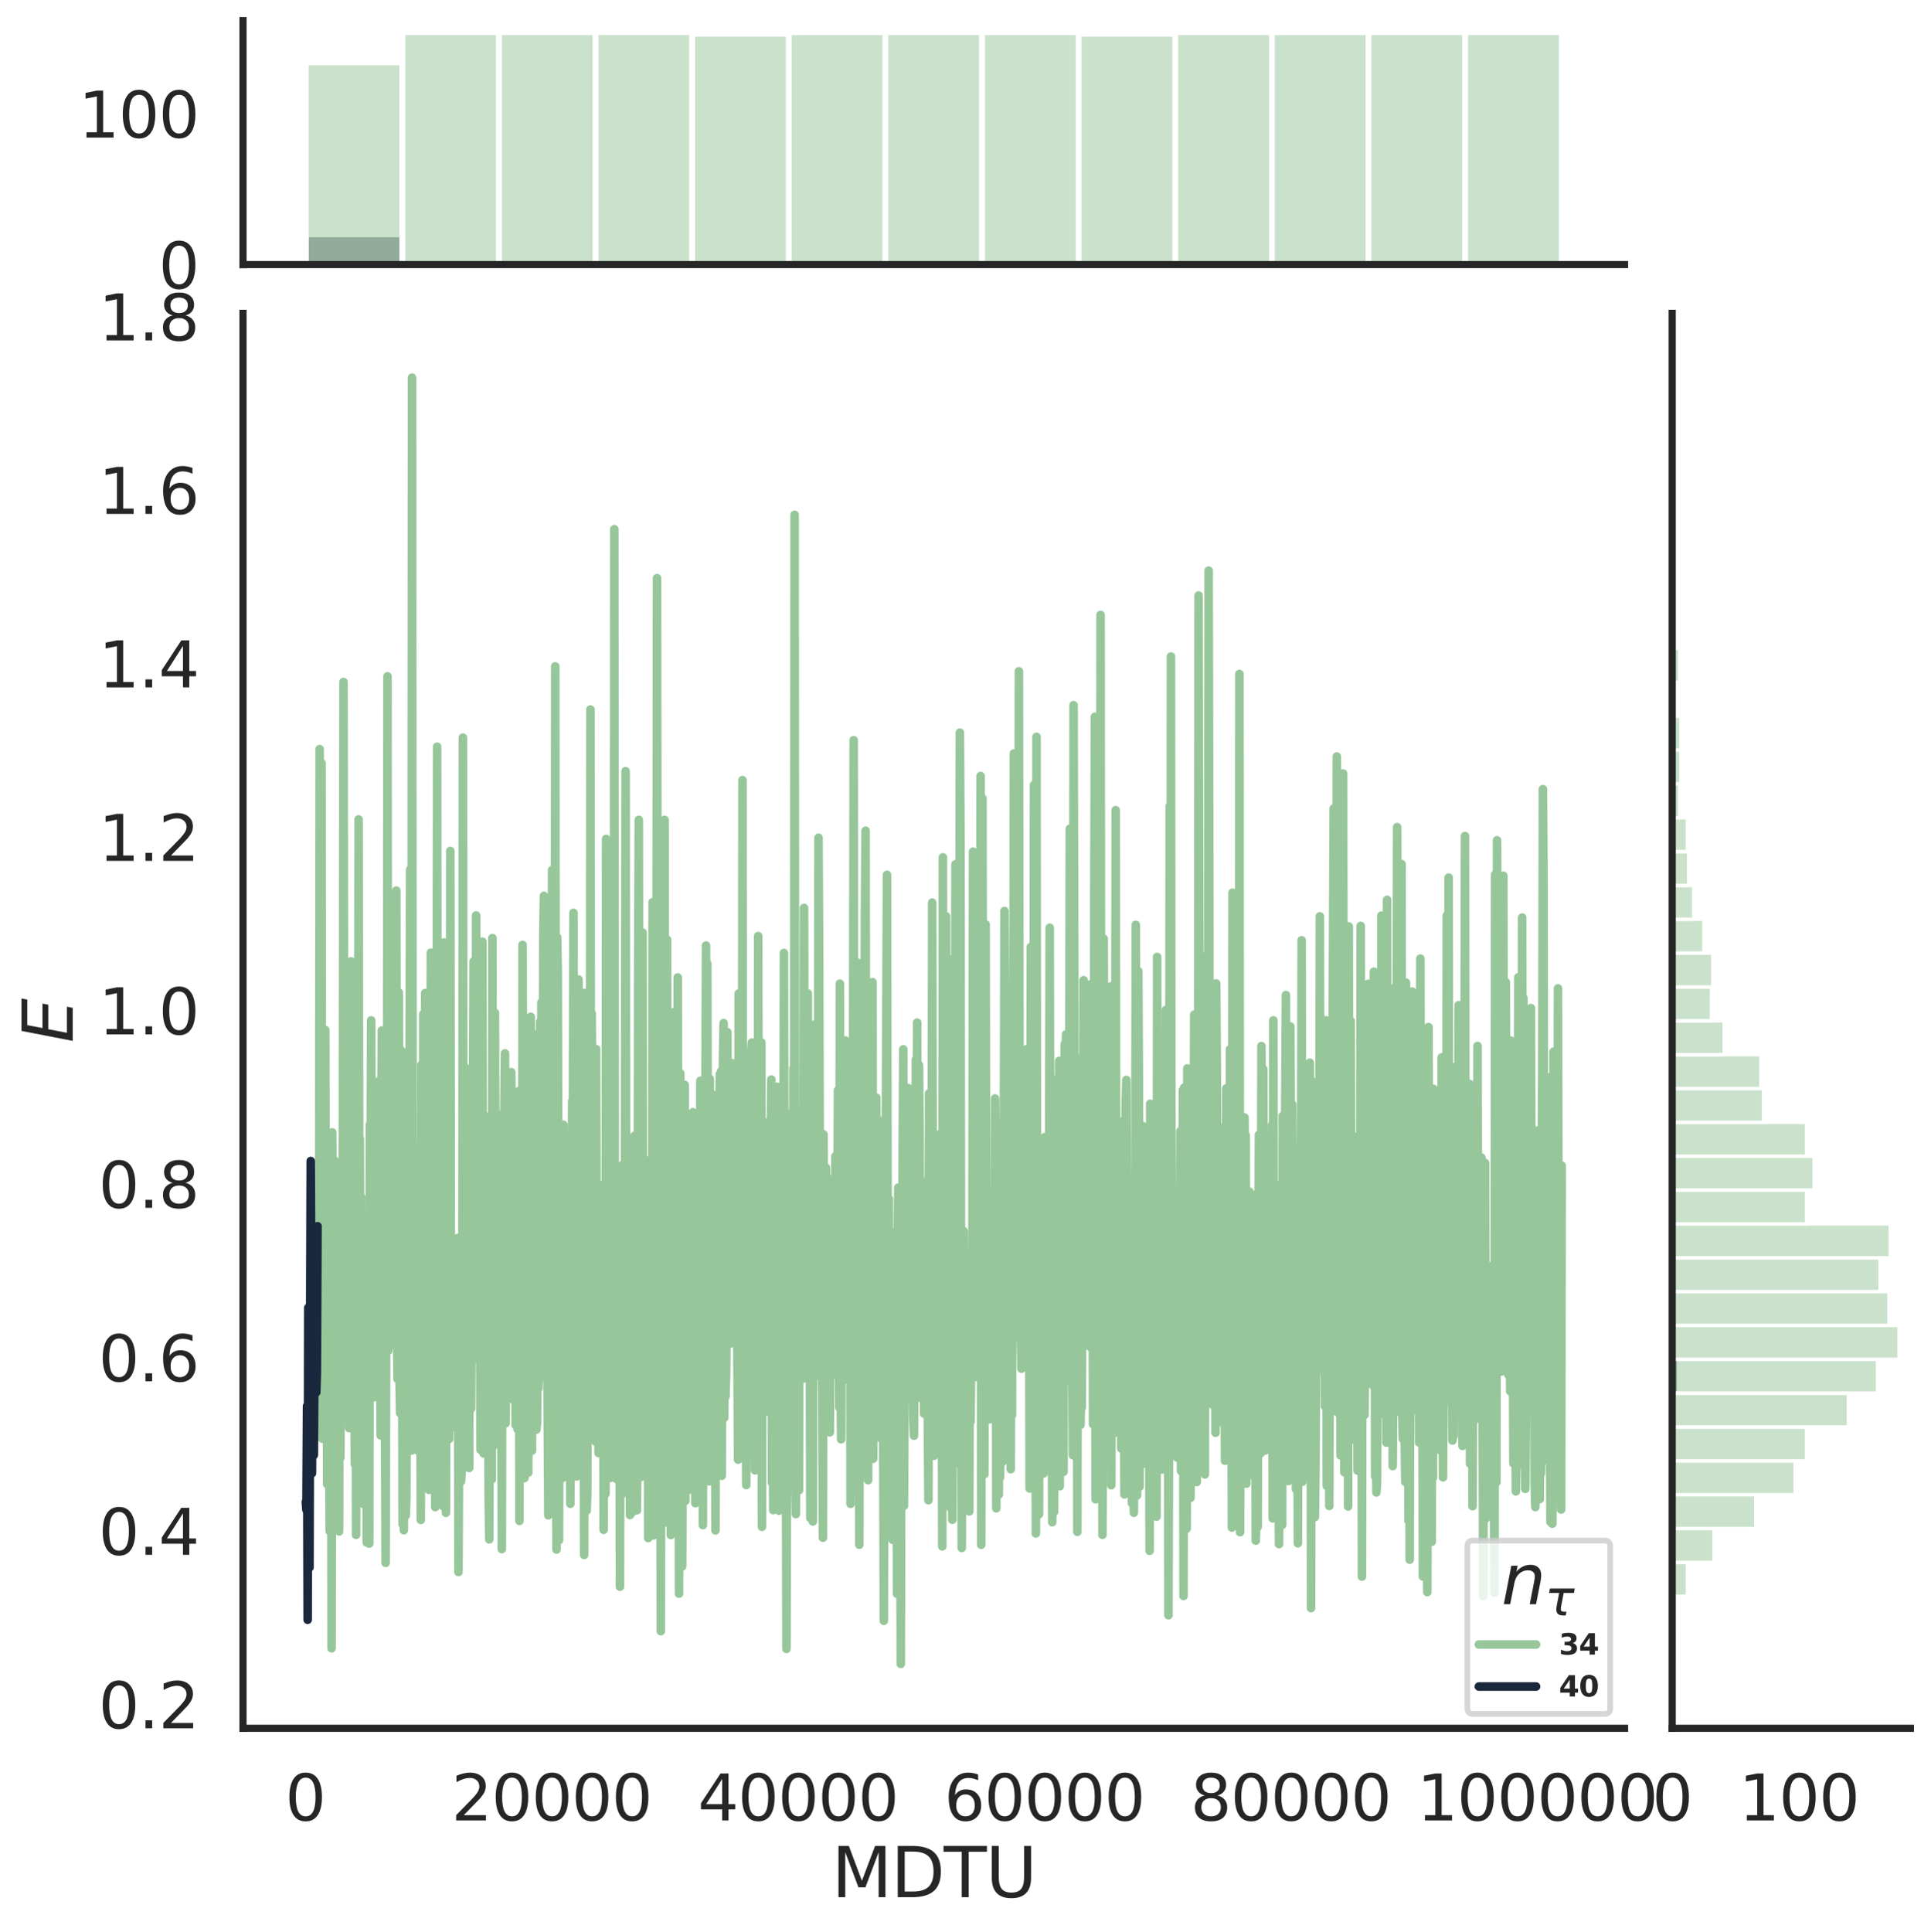 <?xml version="1.0" encoding="utf-8" standalone="no"?>
<!DOCTYPE svg PUBLIC "-//W3C//DTD SVG 1.1//EN"
  "http://www.w3.org/Graphics/SVG/1.1/DTD/svg11.dtd">
<svg height="675.079pt" version="1.1" viewBox="0 0 674.774 675.079" width="674.774pt" xmlns="http://www.w3.org/2000/svg" xmlns:xlink="http://www.w3.org/1999/xlink">
 <defs>
  <style type="text/css">*{stroke-linecap:butt;stroke-linejoin:round;}</style>
 </defs>
 <g id="figure_1">
  <g id="patch_1">
   <path d="M 0 675.079 
L 674.774 675.079 
L 674.774 0 
L 0 0 
z
" style="fill:#ffffff;"/>
  </g>
  <g id="axes_1">
   <g id="patch_2">
    <path d="M 84.914 603.86 
L 567.69 603.86 
L 567.69 109.485 
L 84.914 109.485 
z
" style="fill:none;"/>
   </g>
   <g id="matplotlib.axis_1">
    <g id="xtick_1">
     <g id="text_1">
      <!-- 0 -->
      <g style="fill:#262626;" transform="translate(99.645 636.077)scale(0.22 -0.22)">
       <defs>
        <path d="M 2034 4250 
Q 1547 4250 1301 3770 
Q 1056 3291 1056 2328 
Q 1056 1369 1301 889 
Q 1547 409 2034 409 
Q 2525 409 2770 889 
Q 3016 1369 3016 2328 
Q 3016 3291 2770 3770 
Q 2525 4250 2034 4250 
z
M 2034 4750 
Q 2819 4750 3233 4129 
Q 3647 3509 3647 2328 
Q 3647 1150 3233 529 
Q 2819 -91 2034 -91 
Q 1250 -91 836 529 
Q 422 1150 422 2328 
Q 422 3509 836 4129 
Q 1250 4750 2034 4750 
z
" id="DejaVuSans-30" transform="scale(0.016)"/>
       </defs>
       <use xlink:href="#DejaVuSans-30"/>
      </g>
     </g>
    </g>
    <g id="xtick_2">
     <g id="text_2">
      <!-- 20000 -->
      <g style="fill:#262626;" transform="translate(157.748 636.077)scale(0.22 -0.22)">
       <defs>
        <path d="M 1228 531 
L 3431 531 
L 3431 0 
L 469 0 
L 469 531 
Q 828 903 1448 1529 
Q 2069 2156 2228 2338 
Q 2531 2678 2651 2914 
Q 2772 3150 2772 3378 
Q 2772 3750 2511 3984 
Q 2250 4219 1831 4219 
Q 1534 4219 1204 4116 
Q 875 4013 500 3803 
L 500 4441 
Q 881 4594 1212 4672 
Q 1544 4750 1819 4750 
Q 2544 4750 2975 4387 
Q 3406 4025 3406 3419 
Q 3406 3131 3298 2873 
Q 3191 2616 2906 2266 
Q 2828 2175 2409 1742 
Q 1991 1309 1228 531 
z
" id="DejaVuSans-32" transform="scale(0.016)"/>
       </defs>
       <use xlink:href="#DejaVuSans-32"/>
       <use x="63.623" xlink:href="#DejaVuSans-30"/>
       <use x="127.246" xlink:href="#DejaVuSans-30"/>
       <use x="190.869" xlink:href="#DejaVuSans-30"/>
       <use x="254.492" xlink:href="#DejaVuSans-30"/>
      </g>
     </g>
    </g>
    <g id="xtick_3">
     <g id="text_3">
      <!-- 40000 -->
      <g style="fill:#262626;" transform="translate(243.847 636.077)scale(0.22 -0.22)">
       <defs>
        <path d="M 2419 4116 
L 825 1625 
L 2419 1625 
L 2419 4116 
z
M 2253 4666 
L 3047 4666 
L 3047 1625 
L 3713 1625 
L 3713 1100 
L 3047 1100 
L 3047 0 
L 2419 0 
L 2419 1100 
L 313 1100 
L 313 1709 
L 2253 4666 
z
" id="DejaVuSans-34" transform="scale(0.016)"/>
       </defs>
       <use xlink:href="#DejaVuSans-34"/>
       <use x="63.623" xlink:href="#DejaVuSans-30"/>
       <use x="127.246" xlink:href="#DejaVuSans-30"/>
       <use x="190.869" xlink:href="#DejaVuSans-30"/>
       <use x="254.492" xlink:href="#DejaVuSans-30"/>
      </g>
     </g>
    </g>
    <g id="xtick_4">
     <g id="text_4">
      <!-- 60000 -->
      <g style="fill:#262626;" transform="translate(329.945 636.077)scale(0.22 -0.22)">
       <defs>
        <path d="M 2113 2584 
Q 1688 2584 1439 2293 
Q 1191 2003 1191 1497 
Q 1191 994 1439 701 
Q 1688 409 2113 409 
Q 2538 409 2786 701 
Q 3034 994 3034 1497 
Q 3034 2003 2786 2293 
Q 2538 2584 2113 2584 
z
M 3366 4563 
L 3366 3988 
Q 3128 4100 2886 4159 
Q 2644 4219 2406 4219 
Q 1781 4219 1451 3797 
Q 1122 3375 1075 2522 
Q 1259 2794 1537 2939 
Q 1816 3084 2150 3084 
Q 2853 3084 3261 2657 
Q 3669 2231 3669 1497 
Q 3669 778 3244 343 
Q 2819 -91 2113 -91 
Q 1303 -91 875 529 
Q 447 1150 447 2328 
Q 447 3434 972 4092 
Q 1497 4750 2381 4750 
Q 2619 4750 2861 4703 
Q 3103 4656 3366 4563 
z
" id="DejaVuSans-36" transform="scale(0.016)"/>
       </defs>
       <use xlink:href="#DejaVuSans-36"/>
       <use x="63.623" xlink:href="#DejaVuSans-30"/>
       <use x="127.246" xlink:href="#DejaVuSans-30"/>
       <use x="190.869" xlink:href="#DejaVuSans-30"/>
       <use x="254.492" xlink:href="#DejaVuSans-30"/>
      </g>
     </g>
    </g>
    <g id="xtick_5">
     <g id="text_5">
      <!-- 80000 -->
      <g style="fill:#262626;" transform="translate(416.043 636.077)scale(0.22 -0.22)">
       <defs>
        <path d="M 2034 2216 
Q 1584 2216 1326 1975 
Q 1069 1734 1069 1313 
Q 1069 891 1326 650 
Q 1584 409 2034 409 
Q 2484 409 2743 651 
Q 3003 894 3003 1313 
Q 3003 1734 2745 1975 
Q 2488 2216 2034 2216 
z
M 1403 2484 
Q 997 2584 770 2862 
Q 544 3141 544 3541 
Q 544 4100 942 4425 
Q 1341 4750 2034 4750 
Q 2731 4750 3128 4425 
Q 3525 4100 3525 3541 
Q 3525 3141 3298 2862 
Q 3072 2584 2669 2484 
Q 3125 2378 3379 2068 
Q 3634 1759 3634 1313 
Q 3634 634 3220 271 
Q 2806 -91 2034 -91 
Q 1263 -91 848 271 
Q 434 634 434 1313 
Q 434 1759 690 2068 
Q 947 2378 1403 2484 
z
M 1172 3481 
Q 1172 3119 1398 2916 
Q 1625 2713 2034 2713 
Q 2441 2713 2670 2916 
Q 2900 3119 2900 3481 
Q 2900 3844 2670 4047 
Q 2441 4250 2034 4250 
Q 1625 4250 1398 4047 
Q 1172 3844 1172 3481 
z
" id="DejaVuSans-38" transform="scale(0.016)"/>
       </defs>
       <use xlink:href="#DejaVuSans-38"/>
       <use x="63.623" xlink:href="#DejaVuSans-30"/>
       <use x="127.246" xlink:href="#DejaVuSans-30"/>
       <use x="190.869" xlink:href="#DejaVuSans-30"/>
       <use x="254.492" xlink:href="#DejaVuSans-30"/>
      </g>
     </g>
    </g>
    <g id="xtick_6">
     <g id="text_6">
      <!-- 100000 -->
      <g style="fill:#262626;" transform="translate(495.143 636.077)scale(0.22 -0.22)">
       <defs>
        <path d="M 794 531 
L 1825 531 
L 1825 4091 
L 703 3866 
L 703 4441 
L 1819 4666 
L 2450 4666 
L 2450 531 
L 3481 531 
L 3481 0 
L 794 0 
L 794 531 
z
" id="DejaVuSans-31" transform="scale(0.016)"/>
       </defs>
       <use xlink:href="#DejaVuSans-31"/>
       <use x="63.623" xlink:href="#DejaVuSans-30"/>
       <use x="127.246" xlink:href="#DejaVuSans-30"/>
       <use x="190.869" xlink:href="#DejaVuSans-30"/>
       <use x="254.492" xlink:href="#DejaVuSans-30"/>
       <use x="318.115" xlink:href="#DejaVuSans-30"/>
      </g>
     </g>
    </g>
    <g id="text_7">
     <!-- MDTU -->
     <g style="fill:#262626;" transform="translate(290.596 662.888)scale(0.24 -0.24)">
      <defs>
       <path d="M 628 4666 
L 1569 4666 
L 2759 1491 
L 3956 4666 
L 4897 4666 
L 4897 0 
L 4281 0 
L 4281 4097 
L 3078 897 
L 2444 897 
L 1241 4097 
L 1241 0 
L 628 0 
L 628 4666 
z
" id="DejaVuSans-4d" transform="scale(0.016)"/>
       <path d="M 1259 4147 
L 1259 519 
L 2022 519 
Q 2988 519 3436 956 
Q 3884 1394 3884 2338 
Q 3884 3275 3436 3711 
Q 2988 4147 2022 4147 
L 1259 4147 
z
M 628 4666 
L 1925 4666 
Q 3281 4666 3915 4102 
Q 4550 3538 4550 2338 
Q 4550 1131 3912 565 
Q 3275 0 1925 0 
L 628 0 
L 628 4666 
z
" id="DejaVuSans-44" transform="scale(0.016)"/>
       <path d="M -19 4666 
L 3928 4666 
L 3928 4134 
L 2272 4134 
L 2272 0 
L 1638 0 
L 1638 4134 
L -19 4134 
L -19 4666 
z
" id="DejaVuSans-54" transform="scale(0.016)"/>
       <path d="M 556 4666 
L 1191 4666 
L 1191 1831 
Q 1191 1081 1462 751 
Q 1734 422 2344 422 
Q 2950 422 3222 751 
Q 3494 1081 3494 1831 
L 3494 4666 
L 4128 4666 
L 4128 1753 
Q 4128 841 3676 375 
Q 3225 -91 2344 -91 
Q 1459 -91 1007 375 
Q 556 841 556 1753 
L 556 4666 
z
" id="DejaVuSans-55" transform="scale(0.016)"/>
      </defs>
      <use xlink:href="#DejaVuSans-4d"/>
      <use x="86.279" xlink:href="#DejaVuSans-44"/>
      <use x="163.281" xlink:href="#DejaVuSans-54"/>
      <use x="224.365" xlink:href="#DejaVuSans-55"/>
     </g>
    </g>
   </g>
   <g id="matplotlib.axis_2">
    <g id="ytick_1">
     <g id="text_8">
      <!-- 0.2 -->
      <g style="fill:#262626;" transform="translate(34.428 603.871)scale(0.22 -0.22)">
       <defs>
        <path d="M 684 794 
L 1344 794 
L 1344 0 
L 684 0 
L 684 794 
z
" id="DejaVuSans-2e" transform="scale(0.016)"/>
       </defs>
       <use xlink:href="#DejaVuSans-30"/>
       <use x="63.623" xlink:href="#DejaVuSans-2e"/>
       <use x="95.41" xlink:href="#DejaVuSans-32"/>
      </g>
     </g>
    </g>
    <g id="ytick_2">
     <g id="text_9">
      <!-- 0.4 -->
      <g style="fill:#262626;" transform="translate(34.428 543.255)scale(0.22 -0.22)">
       <use xlink:href="#DejaVuSans-30"/>
       <use x="63.623" xlink:href="#DejaVuSans-2e"/>
       <use x="95.41" xlink:href="#DejaVuSans-34"/>
      </g>
     </g>
    </g>
    <g id="ytick_3">
     <g id="text_10">
      <!-- 0.6 -->
      <g style="fill:#262626;" transform="translate(34.428 482.638)scale(0.22 -0.22)">
       <use xlink:href="#DejaVuSans-30"/>
       <use x="63.623" xlink:href="#DejaVuSans-2e"/>
       <use x="95.41" xlink:href="#DejaVuSans-36"/>
      </g>
     </g>
    </g>
    <g id="ytick_4">
     <g id="text_11">
      <!-- 0.8 -->
      <g style="fill:#262626;" transform="translate(34.428 422.021)scale(0.22 -0.22)">
       <use xlink:href="#DejaVuSans-30"/>
       <use x="63.623" xlink:href="#DejaVuSans-2e"/>
       <use x="95.41" xlink:href="#DejaVuSans-38"/>
      </g>
     </g>
    </g>
    <g id="ytick_5">
     <g id="text_12">
      <!-- 1.0 -->
      <g style="fill:#262626;" transform="translate(34.428 361.404)scale(0.22 -0.22)">
       <use xlink:href="#DejaVuSans-31"/>
       <use x="63.623" xlink:href="#DejaVuSans-2e"/>
       <use x="95.41" xlink:href="#DejaVuSans-30"/>
      </g>
     </g>
    </g>
    <g id="ytick_6">
     <g id="text_13">
      <!-- 1.2 -->
      <g style="fill:#262626;" transform="translate(34.428 300.787)scale(0.22 -0.22)">
       <use xlink:href="#DejaVuSans-31"/>
       <use x="63.623" xlink:href="#DejaVuSans-2e"/>
       <use x="95.41" xlink:href="#DejaVuSans-32"/>
      </g>
     </g>
    </g>
    <g id="ytick_7">
     <g id="text_14">
      <!-- 1.4 -->
      <g style="fill:#262626;" transform="translate(34.428 240.17)scale(0.22 -0.22)">
       <use xlink:href="#DejaVuSans-31"/>
       <use x="63.623" xlink:href="#DejaVuSans-2e"/>
       <use x="95.41" xlink:href="#DejaVuSans-34"/>
      </g>
     </g>
    </g>
    <g id="ytick_8">
     <g id="text_15">
      <!-- 1.6 -->
      <g style="fill:#262626;" transform="translate(34.428 179.553)scale(0.22 -0.22)">
       <use xlink:href="#DejaVuSans-31"/>
       <use x="63.623" xlink:href="#DejaVuSans-2e"/>
       <use x="95.41" xlink:href="#DejaVuSans-36"/>
      </g>
     </g>
    </g>
    <g id="ytick_9">
     <g id="text_16">
      <!-- 1.8 -->
      <g style="fill:#262626;" transform="translate(34.428 118.936)scale(0.22 -0.22)">
       <use xlink:href="#DejaVuSans-31"/>
       <use x="63.623" xlink:href="#DejaVuSans-2e"/>
       <use x="95.41" xlink:href="#DejaVuSans-38"/>
      </g>
     </g>
    </g>
    <g id="text_17">
     <!-- $E$ -->
     <g style="fill:#262626;" transform="translate(25.436 364.352)rotate(-90)scale(0.24 -0.24)">
      <defs>
       <path d="M 1081 4666 
L 4031 4666 
L 3928 4134 
L 1606 4134 
L 1338 2753 
L 3566 2753 
L 3463 2222 
L 1234 2222 
L 909 531 
L 3284 531 
L 3181 0 
L 172 0 
L 1081 4666 
z
" id="DejaVuSans-Oblique-45" transform="scale(0.016)"/>
      </defs>
      <use transform="translate(0 0.094)" xlink:href="#DejaVuSans-Oblique-45"/>
     </g>
    </g>
   </g>
   <g id="line2d_1">
    <path clip-path="url(#p7305e380be)" d="M 111.254 412.056 
L 111.474 469.517 
L 111.693 261.745 
L 111.913 399.698 
L 112.132 412.788 
L 112.352 266.599 
L 112.571 502.649 
L 112.791 408.628 
L 113.01 492.762 
L 113.23 465.5 
L 113.45 378.572 
L 113.669 359.91 
L 113.889 489.213 
L 114.108 417.031 
L 114.328 518.595 
L 114.547 481.744 
L 114.767 409.571 
L 114.986 501.804 
L 115.206 535.001 
L 115.426 438.125 
L 115.645 430.968 
L 115.865 575.93 
L 116.084 395.667 
L 116.523 460.261 
L 116.743 450.591 
L 116.962 405.54 
L 117.182 423.258 
L 117.401 423.603 
L 117.621 508.774 
L 117.841 496.026 
L 118.06 500.348 
L 118.28 433.144 
L 118.499 535.076 
L 118.719 432.756 
L 118.938 509.307 
L 119.158 436.165 
L 119.377 473.878 
L 119.597 467.965 
L 119.817 396.81 
L 120.036 238.269 
L 120.256 389.165 
L 120.475 442.087 
L 120.695 395.501 
L 120.914 491.81 
L 121.134 451.02 
L 121.353 480.191 
L 121.792 485.822 
L 122.012 498.975 
L 122.232 488.334 
L 122.451 472.298 
L 122.671 335.917 
L 122.89 453.75 
L 123.11 418.396 
L 123.329 405.081 
L 123.768 463.76 
L 123.988 511.592 
L 124.208 413.956 
L 124.427 536.28 
L 124.647 432.398 
L 124.866 386.188 
L 125.086 466.599 
L 125.305 286.298 
L 125.525 415.714 
L 125.744 397.906 
L 125.964 472.133 
L 126.184 418.199 
L 126.403 500.606 
L 126.623 439.94 
L 126.842 457.887 
L 127.062 525.546 
L 127.281 472.668 
L 127.501 479.396 
L 127.72 429.787 
L 127.94 428.076 
L 128.159 538.965 
L 128.379 451.281 
L 128.599 441.324 
L 128.818 444.928 
L 129.038 539.328 
L 129.257 392.862 
L 129.477 414.728 
L 129.696 356.521 
L 129.916 418.738 
L 130.135 440.252 
L 130.355 382.537 
L 130.575 420.808 
L 130.794 488.177 
L 131.014 431.116 
L 131.233 408.458 
L 131.453 438.36 
L 131.672 432.16 
L 131.892 462.64 
L 132.111 456.08 
L 132.331 440.69 
L 132.55 377.623 
L 132.99 501.521 
L 133.209 405.051 
L 133.429 360.076 
L 133.868 467.873 
L 134.087 441.121 
L 134.307 437.943 
L 134.746 546.083 
L 134.966 459.076 
L 135.185 466.471 
L 135.405 236.322 
L 135.624 471.988 
L 135.844 397.202 
L 136.063 457.648 
L 136.283 452.825 
L 136.502 414.223 
L 136.722 470.015 
L 136.942 395.998 
L 137.161 459.342 
L 137.381 457.713 
L 137.6 447.697 
L 137.82 401.91 
L 138.039 444.748 
L 138.259 400.109 
L 138.478 311.176 
L 138.698 464.504 
L 138.917 481.806 
L 139.357 346.811 
L 139.576 480.363 
L 139.796 493.724 
L 140.015 479.974 
L 140.235 367.1 
L 140.454 423.12 
L 140.674 532.56 
L 140.893 440.924 
L 141.113 534.675 
L 141.333 428.837 
L 141.552 509.344 
L 141.772 529.56 
L 141.991 523.394 
L 142.211 443.708 
L 142.43 478.037 
L 142.65 391.259 
L 142.869 469.572 
L 143.308 303.912 
L 143.748 506.844 
L 143.967 131.956 
L 144.187 418.947 
L 144.406 407.562 
L 144.626 403.162 
L 144.845 472.093 
L 145.065 502.067 
L 145.284 404.711 
L 145.504 417.602 
L 145.724 400.667 
L 145.943 506.82 
L 146.163 418.676 
L 146.382 417.444 
L 146.821 452.82 
L 147.041 531.062 
L 147.26 372.03 
L 147.48 399.647 
L 147.7 503.443 
L 147.919 354.345 
L 148.139 513.265 
L 148.358 466.984 
L 148.578 346.98 
L 149.017 435.416 
L 149.236 498.608 
L 149.456 405.012 
L 149.675 508.826 
L 149.895 520.547 
L 150.115 427.968 
L 150.334 433.629 
L 150.554 332.848 
L 150.993 487.281 
L 151.212 462.143 
L 151.432 467.172 
L 151.651 390.515 
L 151.871 400.287 
L 152.091 526.6 
L 152.31 521.915 
L 152.53 438.737 
L 152.749 260.904 
L 152.969 480.63 
L 153.188 456.905 
L 153.408 472.564 
L 153.627 420.357 
L 153.847 448.074 
L 154.066 499.37 
L 154.286 519.172 
L 154.506 441.771 
L 154.725 436.423 
L 154.945 526.358 
L 155.164 329.289 
L 155.384 502.449 
L 155.603 489.68 
L 155.823 528.577 
L 156.042 404.924 
L 156.262 466.963 
L 156.482 486.115 
L 156.701 347.326 
L 156.921 502.812 
L 157.14 468.052 
L 157.36 297.332 
L 157.579 475.134 
L 158.018 498.678 
L 158.238 491.008 
L 158.458 470.149 
L 158.677 495.706 
L 158.897 455.32 
L 159.116 468.794 
L 159.336 491.538 
L 159.555 437.643 
L 159.775 468.987 
L 159.994 432.562 
L 160.214 549.285 
L 160.653 459.463 
L 160.873 442.959 
L 161.092 517.612 
L 161.312 514.711 
L 161.531 500.648 
L 161.751 257.726 
L 161.97 462.412 
L 162.19 407.201 
L 162.409 494.892 
L 162.629 373.085 
L 162.849 507.236 
L 163.068 490.5 
L 163.288 403.514 
L 163.507 465.215 
L 163.727 445.913 
L 163.946 512.937 
L 164.166 427.899 
L 164.385 435.628 
L 164.605 492.212 
L 164.824 458.19 
L 165.044 444.083 
L 165.483 335.96 
L 165.922 438.858 
L 166.142 433.465 
L 166.361 319.852 
L 166.8 456.298 
L 167.02 474.839 
L 167.24 432.88 
L 167.459 447.692 
L 167.679 392.865 
L 167.898 506.548 
L 168.118 497.77 
L 168.557 329.022 
L 168.776 459.241 
L 168.996 507.847 
L 169.216 443.007 
L 169.435 430.088 
L 169.655 390.038 
L 170.094 449.583 
L 170.313 471.813 
L 170.533 470.824 
L 170.752 522.759 
L 170.972 537.876 
L 171.191 467.091 
L 171.411 462.738 
L 171.631 391.98 
L 171.85 516.908 
L 172.07 327.754 
L 172.289 480.401 
L 172.509 412.199 
L 172.728 504.934 
L 172.948 353.877 
L 173.167 436.416 
L 173.387 398.926 
L 173.607 449.953 
L 173.826 470.673 
L 174.046 391.226 
L 174.265 389.45 
L 174.704 432.656 
L 174.924 417.627 
L 175.363 541.267 
L 175.582 434.226 
L 175.802 483.472 
L 176.022 406.402 
L 176.461 368.061 
L 176.68 497.292 
L 176.9 477.598 
L 177.119 400.772 
L 177.339 438.573 
L 177.558 378.377 
L 177.778 420.219 
L 177.998 425.944 
L 178.217 468.05 
L 178.437 469.908 
L 178.656 374.621 
L 179.095 471.306 
L 179.315 450.015 
L 179.534 489.201 
L 179.754 472.568 
L 179.974 397.566 
L 180.193 497.946 
L 180.413 434.893 
L 180.852 499.364 
L 181.071 400.567 
L 181.291 381.213 
L 181.51 531.417 
L 181.73 393.758 
L 181.949 445.148 
L 182.169 413.444 
L 182.389 500.031 
L 182.608 330.15 
L 182.828 413.889 
L 183.047 369.84 
L 183.267 516.45 
L 183.486 376.455 
L 183.706 382.555 
L 184.145 503.9 
L 184.365 450.299 
L 184.584 514.549 
L 185.023 423.579 
L 185.243 448.432 
L 185.462 355.278 
L 185.682 502.325 
L 185.901 506.839 
L 186.121 361.087 
L 186.34 430.658 
L 186.56 434.183 
L 186.78 411.356 
L 186.999 489.923 
L 187.219 397.363 
L 187.438 499.502 
L 187.658 497.002 
L 187.877 466.987 
L 188.097 485.177 
L 188.316 479.804 
L 188.536 392.443 
L 188.756 357.004 
L 188.975 468.806 
L 189.195 350.242 
L 189.414 481.227 
L 189.853 326.264 
L 190.073 313.018 
L 190.292 454.592 
L 190.512 384.18 
L 190.731 475.256 
L 190.951 423.582 
L 191.61 529.459 
L 191.829 361.614 
L 192.049 364.534 
L 192.268 385.219 
L 192.488 520.369 
L 192.707 472.487 
L 192.927 304.002 
L 193.147 428.128 
L 193.366 471.235 
L 193.586 341.187 
L 193.805 469.588 
L 194.025 232.849 
L 194.244 466.785 
L 194.464 541.415 
L 194.683 327.487 
L 194.903 339.114 
L 195.342 538.165 
L 195.781 406.7 
L 196.001 413.696 
L 196.22 428.207 
L 196.44 516.481 
L 196.659 515.353 
L 196.879 392.979 
L 197.098 452.27 
L 197.318 450.606 
L 197.538 406.765 
L 197.757 460.448 
L 197.977 421.864 
L 198.196 478.564 
L 198.416 504.621 
L 198.635 415.282 
L 198.855 482.295 
L 199.074 483.183 
L 199.294 525.449 
L 199.953 384.651 
L 200.172 401.511 
L 200.392 318.961 
L 200.611 427.834 
L 201.05 469.609 
L 201.27 430.246 
L 201.489 515.848 
L 201.929 446.198 
L 202.148 342.227 
L 202.368 471.715 
L 202.807 485.746 
L 203.026 484.325 
L 203.246 389.119 
L 203.465 478.036 
L 203.685 437.124 
L 203.905 463.087 
L 204.124 543.292 
L 204.344 346.942 
L 204.563 485.551 
L 204.783 448.141 
L 205.002 527.826 
L 205.222 521.846 
L 205.441 376.048 
L 205.661 485.095 
L 205.881 391.613 
L 206.1 456.616 
L 206.32 247.906 
L 206.539 455.084 
L 206.759 354.071 
L 207.198 428.508 
L 207.417 421.062 
L 207.637 478.403 
L 207.856 373.988 
L 208.076 503.71 
L 208.296 366.525 
L 208.515 454.614 
L 208.735 464.037 
L 208.954 426.393 
L 209.174 507.695 
L 209.393 413.903 
L 209.613 431.882 
L 209.832 482.263 
L 210.052 432.099 
L 210.272 432.124 
L 210.491 434.256 
L 210.711 416.39 
L 210.93 534.519 
L 211.15 440.898 
L 211.369 499.769 
L 211.589 521.942 
L 211.808 293.104 
L 212.467 514.715 
L 212.687 381.101 
L 212.906 512.312 
L 213.126 364.451 
L 213.345 516.374 
L 213.565 366.771 
L 213.784 472.558 
L 214.004 457.574 
L 214.223 490.021 
L 214.443 469.786 
L 214.663 184.906 
L 214.882 491.732 
L 215.102 452.287 
L 215.321 516.679 
L 215.541 493.023 
L 215.76 500.243 
L 215.98 425.141 
L 216.199 473.827 
L 216.419 446.475 
L 216.639 554.407 
L 216.858 462.496 
L 217.078 466.316 
L 217.297 522.192 
L 217.517 407.054 
L 217.736 479.153 
L 217.956 510.754 
L 218.175 428.784 
L 218.395 405.167 
L 218.614 269.457 
L 218.834 495.44 
L 219.054 453.802 
L 219.273 452.67 
L 219.493 473.629 
L 219.712 401.984 
L 219.932 428.703 
L 220.151 529.361 
L 220.371 426.762 
L 220.59 429.151 
L 220.81 528.516 
L 221.03 418.758 
L 221.249 435.383 
L 221.469 432.648 
L 221.688 396.877 
L 221.908 473.799 
L 222.127 434.526 
L 222.566 527.71 
L 222.786 488.662 
L 223.005 338.879 
L 223.225 286.458 
L 223.445 457.139 
L 223.664 505.339 
L 223.884 516.096 
L 224.103 470.683 
L 224.323 496.286 
L 224.542 325.825 
L 224.762 508.284 
L 224.981 502.486 
L 225.201 432.305 
L 225.421 405.247 
L 225.64 457.521 
L 225.86 424.356 
L 226.079 461.202 
L 226.299 415.539 
L 226.518 537.405 
L 226.738 504.421 
L 226.957 488.3 
L 227.177 441.3 
L 227.397 438.755 
L 227.616 451.995 
L 227.836 525.293 
L 228.055 315.239 
L 228.275 536.514 
L 228.494 481.243 
L 228.714 493.731 
L 228.933 390.34 
L 229.153 449.338 
L 229.372 400.523 
L 229.592 202.023 
L 229.812 384.54 
L 230.031 414.515 
L 230.251 410.351 
L 230.47 367.621 
L 230.69 419.836 
L 230.909 569.934 
L 231.129 455.072 
L 231.348 440.234 
L 231.568 452.843 
L 231.788 483.779 
L 232.007 420.91 
L 232.227 286.485 
L 232.446 450.945 
L 232.666 442.204 
L 232.885 492.894 
L 233.105 328.334 
L 233.324 483.9 
L 233.544 532.219 
L 233.983 459.557 
L 234.203 372.193 
L 234.422 536.358 
L 234.642 388.359 
L 234.861 464.554 
L 235.081 479.188 
L 235.52 353.614 
L 235.739 496.383 
L 235.959 502.703 
L 236.179 466.134 
L 236.398 401.389 
L 236.618 464.221 
L 236.837 341.507 
L 237.276 556.834 
L 237.715 375.005 
L 237.935 399.324 
L 238.155 437.031 
L 238.374 547.326 
L 238.594 504.483 
L 238.813 438.176 
L 239.033 474.203 
L 239.252 379.051 
L 239.472 524.416 
L 239.691 458.179 
L 240.13 512.823 
L 240.35 437.524 
L 240.57 497.9 
L 240.789 507.936 
L 241.009 488.232 
L 241.228 420.713 
L 241.448 520.446 
L 241.887 429.799 
L 242.106 388.605 
L 242.326 458.055 
L 242.546 392.374 
L 242.765 489.597 
L 242.985 525.241 
L 243.204 475.756 
L 243.424 478.291 
L 243.643 434.046 
L 243.863 470.936 
L 244.082 488.039 
L 244.302 450.266 
L 244.521 462.73 
L 244.741 377.609 
L 244.961 403.226 
L 245.18 412.943 
L 245.4 397.627 
L 245.619 532.888 
L 245.839 384.017 
L 246.058 507.221 
L 246.717 330.374 
L 246.937 426.836 
L 247.156 336.661 
L 247.376 429.189 
L 247.595 385.486 
L 247.815 517.593 
L 248.034 376.956 
L 248.254 470.624 
L 248.473 425.385 
L 248.693 459.454 
L 248.913 382.395 
L 249.132 467.333 
L 249.352 473.49 
L 249.571 475.28 
L 249.791 453.813 
L 250.01 534.734 
L 250.23 416.225 
L 250.449 386.274 
L 250.888 506.444 
L 251.108 416.628 
L 251.547 375.276 
L 251.767 421.591 
L 251.986 374.325 
L 252.206 515.648 
L 252.645 369.07 
L 252.864 357.479 
L 253.084 495.37 
L 253.304 452.307 
L 253.523 487.923 
L 253.743 480.237 
L 253.962 447.884 
L 254.182 360.652 
L 254.401 450.682 
L 254.621 457.312 
L 254.84 392.571 
L 255.06 380.961 
L 255.499 469.396 
L 255.719 371.451 
L 255.938 467.504 
L 256.158 446.032 
L 256.377 445.594 
L 256.816 384.995 
L 257.036 384.701 
L 257.255 465.694 
L 257.475 439.273 
L 257.914 510.011 
L 258.134 347.13 
L 258.353 506.65 
L 258.573 426.918 
L 258.792 405.917 
L 259.012 424.769 
L 259.231 475.459 
L 259.451 272.586 
L 259.671 507.162 
L 259.89 439.212 
L 260.11 443.928 
L 260.329 476.656 
L 260.549 464.789 
L 260.768 518.874 
L 260.988 465.599 
L 261.207 443.639 
L 261.427 458.401 
L 261.646 425.974 
L 261.866 419.348 
L 262.305 486.759 
L 262.525 367.155 
L 262.744 364.273 
L 262.964 497.824 
L 263.183 424.885 
L 263.403 455.089 
L 263.622 468.133 
L 263.842 513.746 
L 264.062 419.561 
L 264.281 421.387 
L 264.501 400.535 
L 264.72 502.064 
L 264.94 327.058 
L 265.159 441.815 
L 265.379 434.065 
L 265.598 463.167 
L 265.818 444.323 
L 266.037 364.205 
L 266.257 533.458 
L 266.477 410.361 
L 266.696 448.244 
L 266.916 453.469 
L 267.135 450.299 
L 267.355 403.285 
L 267.574 392.173 
L 267.794 414.367 
L 268.013 394.611 
L 268.233 488.899 
L 268.453 440.713 
L 268.672 493.378 
L 269.111 420.22 
L 269.55 377.204 
L 269.77 518.077 
L 269.989 483.59 
L 270.209 527.659 
L 270.429 417.734 
L 270.648 430.38 
L 270.868 465.932 
L 271.087 479.225 
L 271.307 453.672 
L 271.526 379.724 
L 271.746 398.927 
L 272.185 527.836 
L 272.404 523.374 
L 272.624 405.89 
L 272.844 470.538 
L 273.283 493.072 
L 273.502 389.397 
L 273.722 440.175 
L 273.941 332.963 
L 274.161 472.155 
L 274.38 397.649 
L 274.82 576.137 
L 275.039 489.785 
L 275.259 484.748 
L 275.478 519.886 
L 275.698 389.114 
L 275.917 500.375 
L 276.137 467.261 
L 276.356 497.236 
L 276.576 509.722 
L 276.795 457.13 
L 277.015 509.398 
L 277.235 373.265 
L 277.454 439.015 
L 277.674 179.883 
L 277.893 516.309 
L 278.113 529.045 
L 278.332 387.258 
L 278.552 416.363 
L 278.771 391.568 
L 278.991 485.866 
L 279.211 520.719 
L 279.43 388.518 
L 279.65 458.959 
L 279.869 462.988 
L 280.089 450.015 
L 280.308 478.981 
L 280.528 481.773 
L 280.747 442.18 
L 280.967 317.223 
L 281.187 414.399 
L 281.406 381.831 
L 281.626 421.022 
L 281.845 405.477 
L 282.065 474.821 
L 282.284 347.118 
L 282.504 457.026 
L 282.723 376.483 
L 283.162 530.38 
L 283.382 450.822 
L 283.602 503.407 
L 283.821 510.735 
L 284.041 531.626 
L 284.26 358.101 
L 284.48 476.805 
L 284.699 373.827 
L 285.138 470.284 
L 285.358 463.587 
L 285.797 433.956 
L 286.017 292.716 
L 286.236 329.974 
L 286.675 480.998 
L 286.895 395.667 
L 287.114 458.538 
L 287.334 489.57 
L 287.553 537.299 
L 287.773 396.412 
L 287.993 468.219 
L 288.212 424.123 
L 288.432 412.654 
L 288.651 408.015 
L 288.871 466.939 
L 289.09 495.586 
L 289.31 497.062 
L 289.529 415.535 
L 289.749 483.525 
L 289.969 500.461 
L 290.408 412.085 
L 290.627 448.591 
L 290.847 438.274 
L 291.066 480.508 
L 291.286 468.115 
L 291.505 421.102 
L 291.725 435.708 
L 291.945 403.994 
L 292.164 408.937 
L 292.384 407.488 
L 292.603 429.186 
L 292.823 380.941 
L 293.042 403.601 
L 293.262 491.731 
L 293.481 343.684 
L 293.701 479.177 
L 293.92 502.891 
L 294.14 437.728 
L 294.36 415.354 
L 294.579 482.295 
L 294.799 451.822 
L 295.018 443.852 
L 295.238 481.294 
L 295.457 363.571 
L 295.677 471.535 
L 295.896 467.778 
L 296.116 479.253 
L 296.336 476.17 
L 296.555 453.63 
L 296.994 370.685 
L 297.214 525.456 
L 297.653 416.64 
L 297.872 439.566 
L 298.092 383.258 
L 298.311 258.617 
L 298.531 497.809 
L 298.751 417.307 
L 298.97 394.842 
L 299.19 491.145 
L 299.409 459.359 
L 299.629 336.316 
L 299.848 481.817 
L 300.068 438.128 
L 300.287 539.731 
L 300.507 452.73 
L 300.727 430.652 
L 300.946 458.332 
L 301.166 390.07 
L 301.385 472.685 
L 301.605 468.159 
L 301.824 478.192 
L 302.263 317.567 
L 302.483 290.272 
L 302.703 506.265 
L 302.922 427.448 
L 303.142 493.364 
L 303.361 517.187 
L 303.581 370.628 
L 303.8 438.993 
L 304.02 452.577 
L 304.239 448.23 
L 304.459 484.775 
L 304.678 465.624 
L 304.898 343.168 
L 305.118 509.679 
L 305.337 446.528 
L 305.557 423.439 
L 305.776 459 
L 306.215 383.526 
L 306.435 460.76 
L 306.654 404.053 
L 306.874 391.294 
L 307.094 497.677 
L 307.313 480.38 
L 307.533 487.446 
L 307.752 502.516 
L 307.972 464.634 
L 308.191 446.862 
L 308.411 452.662 
L 308.63 494.866 
L 308.85 566.314 
L 309.069 459.864 
L 309.289 454.941 
L 309.948 305.665 
L 310.167 429.814 
L 310.387 479.488 
L 310.606 418.842 
L 310.826 504.288 
L 311.045 500.794 
L 311.265 514.796 
L 311.485 445.162 
L 311.704 461.936 
L 311.924 538.001 
L 312.143 435.148 
L 312.363 504.239 
L 312.582 430.578 
L 312.802 512.166 
L 313.021 469.935 
L 313.241 468.889 
L 313.461 556.88 
L 313.68 440.448 
L 313.9 414.982 
L 314.119 457.401 
L 314.339 466.779 
L 314.558 510.799 
L 314.778 581.388 
L 314.997 466.831 
L 315.217 521.755 
L 315.436 401.842 
L 315.656 366.648 
L 315.876 526.125 
L 316.315 448.721 
L 316.534 455.733 
L 316.973 428.219 
L 317.193 482.621 
L 317.412 380.181 
L 317.632 442.346 
L 317.852 434.364 
L 318.071 473.267 
L 318.291 434.233 
L 318.51 435.9 
L 319.169 495.657 
L 319.388 501.643 
L 319.608 436.947 
L 319.827 460.548 
L 320.047 370.243 
L 320.267 421.501 
L 320.486 357.311 
L 320.706 488.415 
L 320.925 465.586 
L 321.145 372.172 
L 321.364 397.806 
L 321.584 452.578 
L 321.803 458.407 
L 322.023 429.884 
L 322.243 459.466 
L 322.462 459.249 
L 322.682 428.93 
L 322.901 493.943 
L 323.121 412.876 
L 323.56 458.507 
L 323.779 417.618 
L 323.999 430.952 
L 324.219 495.974 
L 324.438 524.191 
L 324.658 382.041 
L 324.877 483.085 
L 325.097 398.62 
L 325.316 424.073 
L 325.536 433.886 
L 325.755 315.369 
L 325.975 439.148 
L 326.194 456.317 
L 326.414 508.648 
L 326.634 456.997 
L 326.853 461.54 
L 327.073 446.222 
L 327.292 458.844 
L 327.512 418.047 
L 327.731 446.222 
L 327.951 396.452 
L 328.17 468.472 
L 328.39 464.519 
L 328.61 497.487 
L 328.829 445.687 
L 329.049 446.508 
L 329.268 540.329 
L 329.488 299.566 
L 329.707 507.727 
L 329.927 356.696 
L 330.146 514.512 
L 330.366 443.861 
L 330.585 320.186 
L 330.805 484.416 
L 331.025 373.727 
L 331.244 334.969 
L 331.464 375.228 
L 331.683 470.392 
L 331.903 479.897 
L 332.122 526.749 
L 332.342 460.584 
L 332.781 531.008 
L 333.22 382.22 
L 333.44 409.142 
L 333.659 460.204 
L 333.879 301.978 
L 334.098 470.712 
L 334.318 511.141 
L 334.757 410.815 
L 334.977 397.733 
L 335.196 368.533 
L 335.416 255.978 
L 335.635 291.688 
L 335.855 479.396 
L 336.074 540.874 
L 336.294 469.564 
L 336.513 458.774 
L 336.733 430.108 
L 336.952 457.476 
L 337.172 519.623 
L 337.392 441.053 
L 337.611 512.04 
L 337.831 510.442 
L 338.05 495.232 
L 338.27 496.209 
L 338.489 491.754 
L 338.709 528.084 
L 338.928 453.313 
L 339.148 496.711 
L 339.807 436.746 
L 340.026 297.58 
L 340.246 334.778 
L 340.685 481.179 
L 340.904 436.771 
L 341.124 437.466 
L 341.343 474.374 
L 341.563 433.126 
L 341.783 442.329 
L 342.002 357.089 
L 342.222 342.308 
L 342.441 468.902 
L 342.661 271.132 
L 342.88 539.758 
L 343.319 278.958 
L 343.539 463.048 
L 343.759 420.55 
L 343.978 515.099 
L 344.198 335.686 
L 344.417 323.01 
L 344.637 450.506 
L 344.856 445.19 
L 345.515 482.638 
L 345.735 495.905 
L 345.954 473.64 
L 346.174 437.756 
L 346.393 486.28 
L 346.613 415.7 
L 346.832 475.527 
L 347.052 421.611 
L 347.271 480.671 
L 347.491 452.447 
L 347.71 383.799 
L 347.93 402.894 
L 348.15 527.017 
L 348.369 420.523 
L 348.589 438.928 
L 348.808 393.635 
L 349.028 522.205 
L 349.247 453.078 
L 349.467 516.256 
L 349.686 494.639 
L 349.906 439.025 
L 350.126 467.62 
L 350.345 510.723 
L 350.784 405.412 
L 351.004 318.311 
L 351.223 355.178 
L 351.443 346.969 
L 351.662 447.129 
L 351.882 371.705 
L 352.321 430.526 
L 352.541 367.901 
L 352.76 509.942 
L 352.98 407.134 
L 353.199 513.339 
L 353.419 439.395 
L 353.638 494.387 
L 353.858 361.254 
L 354.077 406.844 
L 354.297 263.248 
L 354.517 395.863 
L 354.956 467.121 
L 355.395 449.514 
L 355.614 461.366 
L 355.834 377.072 
L 356.053 234.54 
L 356.273 392.725 
L 356.493 454.871 
L 356.932 478.241 
L 357.371 442.041 
L 357.59 473.206 
L 357.81 471.125 
L 358.029 400.922 
L 358.249 461.651 
L 358.468 391.797 
L 358.688 366.619 
L 358.908 417.827 
L 359.127 399.58 
L 359.347 406.697 
L 359.566 409.59 
L 359.786 520.072 
L 360.005 468.029 
L 360.225 330.877 
L 360.444 398.854 
L 360.664 429.826 
L 360.884 395.401 
L 361.103 495.368 
L 361.323 274.252 
L 361.542 451.643 
L 361.762 469.207 
L 361.981 535.798 
L 362.201 257.449 
L 362.42 481.024 
L 362.64 407.036 
L 362.859 526.047 
L 363.079 529.089 
L 363.299 403.379 
L 363.518 491.065 
L 363.738 425.941 
L 363.957 461.055 
L 364.177 433.244 
L 364.396 430.404 
L 364.616 514.877 
L 364.835 495.626 
L 365.055 397.321 
L 365.275 491.655 
L 365.494 477.526 
L 365.714 425.347 
L 365.933 462.52 
L 366.153 441.207 
L 366.372 444.537 
L 366.592 420.075 
L 366.811 324.14 
L 367.031 431.313 
L 367.251 398.727 
L 367.47 440.14 
L 367.69 531.884 
L 367.909 401.972 
L 368.129 437.869 
L 368.348 528.265 
L 368.568 377.207 
L 368.787 390.111 
L 369.007 498.585 
L 369.226 442.782 
L 369.446 458.402 
L 369.666 435.788 
L 369.885 502.222 
L 370.105 370.685 
L 370.324 519.303 
L 370.544 441.74 
L 370.763 484.826 
L 370.983 504.669 
L 371.202 403.646 
L 371.422 412.548 
L 371.642 514.234 
L 371.861 389.589 
L 372.081 364.759 
L 372.3 429.436 
L 372.52 361.417 
L 372.739 481.766 
L 372.959 440.128 
L 373.178 461.627 
L 373.617 404.326 
L 373.837 289.581 
L 374.057 464.663 
L 374.276 406.699 
L 374.496 483.16 
L 374.715 473.561 
L 374.935 508.481 
L 375.154 246.397 
L 375.593 413.084 
L 375.813 479.936 
L 376.033 479.712 
L 376.252 400.493 
L 376.472 535.231 
L 376.691 399.537 
L 376.911 423.104 
L 377.13 487.343 
L 377.35 369.742 
L 377.569 497.863 
L 377.789 486.438 
L 378.009 491.82 
L 378.228 448.545 
L 378.448 456.297 
L 378.667 342.492 
L 378.887 437.095 
L 379.106 447.72 
L 379.326 446.519 
L 379.545 438.997 
L 379.765 424.234 
L 379.984 457.303 
L 380.204 364.17 
L 380.424 465.747 
L 380.643 415.632 
L 380.863 470.526 
L 381.082 343.925 
L 381.302 448.405 
L 381.521 373.714 
L 381.741 395.725 
L 381.96 497.617 
L 382.18 489.633 
L 382.4 311.049 
L 382.619 250.445 
L 382.839 523.849 
L 383.058 447.933 
L 383.497 407.499 
L 383.717 510.854 
L 384.156 331.036 
L 384.375 449.817 
L 384.595 214.849 
L 384.815 450.223 
L 385.034 399.523 
L 385.254 536.28 
L 385.693 328 
L 385.912 435.787 
L 386.132 417.884 
L 386.351 490.436 
L 386.571 509.874 
L 386.791 381.074 
L 387.01 466.057 
L 387.23 440.499 
L 387.449 495.752 
L 387.669 506.426 
L 387.888 477.112 
L 388.108 344.647 
L 388.327 518.954 
L 388.767 395.715 
L 388.986 497.637 
L 389.206 454.235 
L 389.425 454.012 
L 389.645 448.281 
L 389.864 283.081 
L 390.084 448.132 
L 390.303 500.526 
L 390.523 418.119 
L 390.742 444.046 
L 390.962 411.151 
L 391.182 396.202 
L 391.401 392.717 
L 391.621 396.718 
L 391.84 506.153 
L 392.06 479.623 
L 392.499 391.67 
L 392.938 522.152 
L 393.158 423.015 
L 393.377 384.892 
L 393.597 377.336 
L 393.816 450.003 
L 394.036 456.047 
L 394.255 440.102 
L 394.475 437.262 
L 394.694 420.866 
L 394.914 414.738 
L 395.133 460.16 
L 395.353 422.678 
L 395.573 525.285 
L 395.792 431.963 
L 396.231 528.546 
L 396.451 456.948 
L 396.67 438.125 
L 396.89 323.147 
L 397.329 522.504 
L 397.768 339.354 
L 397.988 380.197 
L 398.207 519.463 
L 398.427 407.181 
L 398.646 482.543 
L 398.866 399.588 
L 399.085 439.338 
L 399.305 393.437 
L 399.524 490.003 
L 399.744 511.425 
L 399.964 403.246 
L 400.403 485.737 
L 400.622 461.213 
L 400.842 460.328 
L 401.061 406.044 
L 401.281 408.452 
L 401.72 541.856 
L 401.94 385.657 
L 402.159 454.77 
L 402.379 438.205 
L 402.598 477.847 
L 402.818 453.975 
L 403.037 409.031 
L 403.257 480.901 
L 403.476 394.394 
L 403.696 480.038 
L 403.916 444.303 
L 404.135 529.931 
L 404.355 334.354 
L 404.574 478.324 
L 404.794 481.34 
L 405.013 489.133 
L 405.233 491.367 
L 405.452 426.738 
L 405.672 435.088 
L 406.111 513.444 
L 406.331 401.289 
L 406.55 410.574 
L 406.77 470.382 
L 406.989 453.523 
L 407.209 449.184 
L 407.428 352.881 
L 407.648 378.275 
L 407.867 450.884 
L 408.087 390.158 
L 408.307 564.377 
L 408.526 497.7 
L 408.746 281.65 
L 408.965 444.649 
L 409.185 229.379 
L 409.404 496.372 
L 409.624 442.968 
L 409.843 429.945 
L 410.282 501.555 
L 410.502 471.088 
L 410.722 419.492 
L 410.941 503.926 
L 411.161 454.284 
L 411.38 509.287 
L 411.6 461.097 
L 411.819 470.345 
L 412.039 463.083 
L 412.478 395.202 
L 412.698 513.979 
L 412.917 453.785 
L 413.137 466.813 
L 413.356 380.918 
L 413.576 557.658 
L 413.795 380.024 
L 414.234 532.735 
L 414.454 460.307 
L 414.674 534.135 
L 414.893 373.304 
L 415.113 462.455 
L 415.332 438.474 
L 415.552 437.887 
L 415.771 447.876 
L 415.991 523.387 
L 416.649 468.76 
L 416.869 452.527 
L 417.089 420.975 
L 417.308 354.542 
L 417.528 394.481 
L 417.747 467.036 
L 417.967 429.046 
L 418.186 517.825 
L 418.406 459.402 
L 418.625 461.593 
L 418.845 208.079 
L 419.284 443.043 
L 419.504 488.751 
L 419.723 341.18 
L 419.943 334.232 
L 420.162 366.764 
L 420.601 497.108 
L 420.821 400.618 
L 421.04 515.178 
L 421.26 340.092 
L 421.48 461.718 
L 421.699 366.809 
L 421.919 486.996 
L 422.138 409.3 
L 422.358 199.382 
L 422.577 306.09 
L 422.797 468.378 
L 423.016 399.838 
L 423.456 487.398 
L 423.675 406.394 
L 423.895 490.92 
L 424.114 482.161 
L 424.553 437.431 
L 424.773 500.607 
L 424.992 343.607 
L 425.212 375.739 
L 425.432 460.306 
L 425.651 393.483 
L 425.871 491.542 
L 426.09 438.067 
L 426.31 480.989 
L 426.529 433.063 
L 426.749 496.893 
L 426.968 451.995 
L 427.188 489.866 
L 427.407 461.405 
L 427.627 412.802 
L 427.847 397.692 
L 428.066 510.389 
L 428.286 465.306 
L 428.505 380.309 
L 428.725 462.839 
L 428.944 448.95 
L 429.164 472.557 
L 429.383 423.845 
L 429.603 462.685 
L 429.823 366.587 
L 430.042 481.987 
L 430.262 445.797 
L 430.481 533.762 
L 430.701 311.925 
L 430.92 352.695 
L 431.359 533.119 
L 431.798 452.239 
L 432.018 503.655 
L 432.238 487.495 
L 432.457 493.119 
L 432.677 425.045 
L 432.896 462.573 
L 433.116 235.477 
L 433.335 535.346 
L 433.555 480.052 
L 433.774 511.027 
L 433.994 448.921 
L 434.214 483.875 
L 434.433 460.83 
L 434.653 457.523 
L 434.872 390.446 
L 435.092 415.795 
L 435.311 396.692 
L 435.531 518.394 
L 435.75 487.293 
L 435.97 475.47 
L 436.409 431.147 
L 436.629 416.384 
L 436.848 481.859 
L 437.068 423.677 
L 437.287 515.341 
L 437.507 488.564 
L 437.726 417.427 
L 437.946 494 
L 438.385 421.626 
L 438.605 452.207 
L 438.824 538.302 
L 439.044 530.041 
L 439.263 431.077 
L 439.483 533.487 
L 439.922 396.497 
L 440.141 470.011 
L 440.361 400.197 
L 440.581 507.734 
L 440.8 365.488 
L 441.239 484.299 
L 441.459 373.61 
L 441.678 469.212 
L 441.898 412.769 
L 442.117 506.818 
L 442.337 451.726 
L 442.556 444.184 
L 442.776 502.328 
L 442.996 471.413 
L 443.215 484.741 
L 443.435 464.003 
L 443.654 480.538 
L 443.874 460.073 
L 444.093 454.963 
L 444.313 464.344 
L 444.532 393.03 
L 444.752 530.524 
L 444.972 356.516 
L 445.191 496.583 
L 445.411 489.558 
L 445.63 465.68 
L 445.85 497.047 
L 446.069 414.085 
L 446.948 539.543 
L 447.167 513.036 
L 447.387 524.664 
L 447.826 475.104 
L 448.045 532.842 
L 448.265 389.892 
L 448.484 416.939 
L 448.704 510.699 
L 449.143 383.552 
L 449.363 347.676 
L 449.582 484.947 
L 449.802 488.717 
L 450.021 408.216 
L 450.241 517.488 
L 450.46 374.306 
L 450.68 485.621 
L 450.899 358.642 
L 451.339 450.626 
L 451.558 385.872 
L 451.778 417.93 
L 451.997 489.494 
L 452.217 402.341 
L 452.436 474.777 
L 452.656 456.985 
L 452.875 520.356 
L 453.095 400.854 
L 453.534 539.23 
L 453.754 457.949 
L 453.973 470.329 
L 454.193 403.253 
L 454.412 486.355 
L 454.632 429.072 
L 454.851 328.541 
L 455.071 517.767 
L 455.29 502.318 
L 455.73 448.071 
L 455.949 373.25 
L 456.388 466.754 
L 456.827 417.646 
L 457.266 504.908 
L 457.486 409.347 
L 457.706 371.316 
L 457.925 402.355 
L 458.145 561.865 
L 458.364 430.018 
L 458.584 457.623 
L 458.803 467.314 
L 459.023 435.288 
L 459.242 378.149 
L 459.462 530.086 
L 459.681 513.475 
L 460.121 407.723 
L 460.34 473.731 
L 460.56 478.72 
L 460.779 471.852 
L 460.999 453.65 
L 461.218 320.176 
L 461.438 449.275 
L 461.657 355.758 
L 461.877 410.926 
L 462.097 437.53 
L 462.316 404.412 
L 462.755 439.949 
L 462.975 491.375 
L 463.194 480.661 
L 463.414 356.515 
L 463.633 519.168 
L 463.853 472.273 
L 464.072 385.914 
L 464.292 415.674 
L 464.512 526.187 
L 464.731 440.504 
L 464.951 399.193 
L 465.17 476.916 
L 466.048 282.482 
L 466.268 463.044 
L 466.488 489.824 
L 466.707 484.839 
L 466.927 416.115 
L 467.146 264.315 
L 467.366 493.456 
L 467.585 472.162 
L 467.805 397.303 
L 468.024 447.41 
L 468.244 461.847 
L 468.464 508.547 
L 468.683 427.033 
L 469.122 447.302 
L 469.342 270.253 
L 469.561 439.192 
L 469.781 514.384 
L 470 329.343 
L 470.22 452.419 
L 470.439 412.49 
L 470.659 491.249 
L 470.879 404.777 
L 471.098 526.368 
L 471.318 323.701 
L 471.537 466.509 
L 471.757 486.994 
L 471.976 356.666 
L 472.196 418.408 
L 472.635 474.038 
L 472.855 448.578 
L 473.074 467.078 
L 473.294 433.186 
L 473.733 503.359 
L 473.952 425.711 
L 474.172 397.193 
L 474.391 513.813 
L 474.83 441.018 
L 475.05 449.111 
L 475.27 513.266 
L 475.489 323.513 
L 475.928 550.874 
L 476.148 408.013 
L 476.367 418.401 
L 476.587 472.007 
L 476.806 494.401 
L 477.026 476.735 
L 477.246 481.38 
L 477.465 466.236 
L 477.685 443.382 
L 477.904 449.64 
L 478.124 343.772 
L 478.343 428.842 
L 478.563 468.824 
L 478.782 421.744 
L 479.002 437.761 
L 479.222 432.746 
L 479.441 449.057 
L 479.661 483.919 
L 479.88 479.764 
L 480.1 339.513 
L 480.319 376.854 
L 480.539 515.894 
L 480.758 448.694 
L 480.978 521.477 
L 481.197 517.875 
L 481.417 468.866 
L 481.637 445.291 
L 481.856 473.571 
L 482.076 397.695 
L 482.295 362.28 
L 482.515 469.701 
L 482.734 319.91 
L 482.954 475.786 
L 483.173 465.451 
L 483.393 399.32 
L 483.613 494.176 
L 483.832 484.99 
L 484.052 492.811 
L 484.271 431.047 
L 484.491 504.083 
L 484.71 314.404 
L 484.93 490.268 
L 485.149 473.62 
L 485.369 477.276 
L 485.808 386.154 
L 486.028 412.757 
L 486.247 376.744 
L 486.467 364.628 
L 486.686 512.253 
L 486.906 472.432 
L 487.125 493.921 
L 487.345 345.061 
L 487.564 377.898 
L 487.784 437.627 
L 488.004 428.04 
L 488.223 288.993 
L 488.443 342.928 
L 488.662 451.343 
L 488.882 443.839 
L 489.101 418.544 
L 489.321 438.791 
L 489.54 305.178 
L 489.76 301.917 
L 489.98 491.296 
L 490.199 502.701 
L 490.638 388.219 
L 490.858 503.21 
L 491.077 517.794 
L 491.297 343.322 
L 491.736 515.113 
L 491.955 390.416 
L 492.175 531.342 
L 492.395 386.102 
L 492.614 544.972 
L 492.834 446.348 
L 493.053 434.696 
L 493.273 464.175 
L 493.492 346.448 
L 493.712 492.671 
L 493.931 447.995 
L 494.151 370.769 
L 494.371 380.602 
L 494.59 486.377 
L 494.81 491.079 
L 495.029 470.31 
L 495.249 484.446 
L 495.468 424.918 
L 495.688 440.75 
L 495.907 504.022 
L 496.127 446.254 
L 496.346 334.931 
L 496.566 452.75 
L 496.786 448.921 
L 497.005 456.484 
L 497.225 550.84 
L 497.444 461.702 
L 497.664 434.215 
L 497.883 448.747 
L 498.103 443.355 
L 498.322 528.419 
L 498.542 491.642 
L 498.762 556.286 
L 499.201 358.858 
L 499.42 475.293 
L 499.64 410.337 
L 499.859 430.913 
L 500.298 538.711 
L 500.518 429.248 
L 500.738 516.265 
L 500.957 380.465 
L 501.177 466.75 
L 501.396 468.521 
L 501.616 447.066 
L 502.055 486.446 
L 502.494 414.046 
L 502.713 422.945 
L 502.933 386.563 
L 503.153 497.908 
L 503.372 435.057 
L 503.592 506.961 
L 503.811 369.448 
L 504.25 516.19 
L 504.47 476.566 
L 504.689 474.167 
L 504.909 480.361 
L 505.129 373.547 
L 505.348 478.332 
L 505.568 319.893 
L 505.787 480.821 
L 506.007 447.285 
L 506.226 306.634 
L 506.446 483.148 
L 506.665 477.623 
L 506.885 489.895 
L 507.104 482.631 
L 507.324 468.728 
L 507.544 503.338 
L 507.763 382.875 
L 507.983 501.707 
L 508.422 372.811 
L 508.861 408.141 
L 509.08 460.089 
L 509.3 436.314 
L 509.52 444.826 
L 509.739 351.211 
L 510.617 492.717 
L 510.837 446.586 
L 511.056 505.196 
L 511.276 409.982 
L 511.496 404.188 
L 511.715 429.408 
L 511.935 292.114 
L 512.154 481.019 
L 512.374 488.309 
L 512.593 429.085 
L 513.032 504.147 
L 513.471 378.71 
L 513.691 511.403 
L 513.911 471.465 
L 514.13 460.077 
L 514.35 408.927 
L 514.569 526.275 
L 515.008 427.425 
L 515.228 496.272 
L 515.447 482.483 
L 515.667 481.16 
L 516.106 427.357 
L 516.326 365.475 
L 516.545 489.036 
L 516.765 447.157 
L 516.984 474.308 
L 517.204 484.035 
L 517.423 416.939 
L 517.643 404.432 
L 517.862 405.417 
L 518.302 557.724 
L 518.521 483.299 
L 518.741 516.53 
L 518.96 406.368 
L 519.18 530.645 
L 519.399 477.628 
L 519.619 452.801 
L 520.058 504.101 
L 520.278 497.122 
L 520.497 510.436 
L 520.717 442.467 
L 520.936 452.348 
L 521.156 499.789 
L 521.375 458.062 
L 521.595 455.904 
L 521.814 501.799 
L 522.034 504.1 
L 522.254 556.449 
L 522.473 305.526 
L 522.693 462.706 
L 522.912 517.917 
L 523.132 293.597 
L 523.351 343.525 
L 523.571 468.87 
L 523.79 386.833 
L 524.01 447.166 
L 524.229 440.071 
L 524.449 378.787 
L 524.669 479.212 
L 524.888 478.599 
L 525.108 331.8 
L 525.327 305.979 
L 525.547 434.317 
L 525.766 471.547 
L 525.986 467.945 
L 526.205 343.148 
L 526.425 431.959 
L 526.645 365.916 
L 527.084 480.345 
L 527.303 433.525 
L 527.523 469.831 
L 527.742 486.119 
L 527.962 363.594 
L 528.181 456.64 
L 528.401 484.235 
L 528.62 449.869 
L 528.84 511.29 
L 529.06 495.427 
L 529.279 393.62 
L 529.499 493.341 
L 529.718 521.099 
L 529.938 509.351 
L 530.157 433.122 
L 530.377 442.869 
L 530.596 341.457 
L 530.816 509.064 
L 531.036 484.186 
L 531.255 473.875 
L 531.475 437.053 
L 531.694 511.682 
L 531.914 320.59 
L 532.133 450.487 
L 532.353 348.709 
L 532.572 479.756 
L 532.792 450.832 
L 533.012 520.214 
L 533.231 494.383 
L 533.451 411.043 
L 533.67 430.189 
L 533.89 373.505 
L 534.109 492.119 
L 534.329 378.578 
L 534.548 392.407 
L 534.987 352.221 
L 535.207 441.064 
L 535.427 429.252 
L 535.646 399.364 
L 535.866 473.288 
L 536.085 431.992 
L 536.305 518.491 
L 536.524 526.593 
L 536.744 510.936 
L 536.963 483.694 
L 537.183 395.022 
L 537.403 404.101 
L 537.622 491.058 
L 537.842 474.605 
L 538.061 523.805 
L 538.281 471.175 
L 538.5 514.756 
L 538.72 410.107 
L 538.939 373.256 
L 539.159 275.733 
L 539.378 305.752 
L 539.598 452.217 
L 539.818 510.221 
L 540.037 491.151 
L 540.257 423.471 
L 540.696 494.12 
L 540.915 466.895 
L 541.135 398.651 
L 541.354 416.219 
L 541.794 531.795 
L 542.013 376.251 
L 542.233 523.29 
L 542.452 532.394 
L 542.672 504.186 
L 542.891 367.473 
L 543.111 487.166 
L 543.33 515.596 
L 543.55 478.454 
L 543.77 421.88 
L 543.989 454.199 
L 544.209 450.262 
L 544.428 345.352 
L 544.648 440.076 
L 544.867 484.42 
L 545.087 451.288 
L 545.306 449.594 
L 545.526 527.44 
L 545.745 407.289 
L 545.745 407.289 
" style="fill:none;stroke:#96c69a;stroke-linecap:round;stroke-width:3;"/>
   </g>
   <g id="line2d_2">
    <path clip-path="url(#p7305e380be)" d="M 106.859 524.827 
L 107.074 527.541 
L 107.289 491.266 
L 107.504 565.954 
L 107.72 456.905 
L 107.935 494.936 
L 108.15 547.693 
L 108.365 466.346 
L 108.581 405.673 
L 108.796 455.606 
L 109.011 514.76 
L 109.226 479.492 
L 109.442 435.046 
L 109.657 508.423 
L 109.872 478.149 
L 110.087 480.219 
L 110.303 439.445 
L 110.518 486.489 
L 110.733 479.1 
L 110.948 428.456 
" style="fill:none;stroke:#1a283d;stroke-linecap:round;stroke-width:3;"/>
   </g>
   <g id="line2d_3"/>
   <g id="line2d_4"/>
   <g id="patch_3">
    <path d="M 84.914 603.86 
L 84.914 109.485 
" style="fill:none;stroke:#262626;stroke-linecap:square;stroke-linejoin:miter;stroke-width:2.5;"/>
   </g>
   <g id="patch_4">
    <path d="M 84.914 603.86 
L 567.69 603.86 
" style="fill:none;stroke:#262626;stroke-linecap:square;stroke-linejoin:miter;stroke-width:2.5;"/>
   </g>
   <g id="legend_1">
    <g id="patch_5">
     <path d="M 514.774 598.86 
L 560.69 598.86 
Q 562.69 598.86 562.69 596.86 
L 562.69 540.276 
Q 562.69 538.276 560.69 538.276 
L 514.774 538.276 
Q 512.774 538.276 512.774 540.276 
L 512.774 596.86 
Q 512.774 598.86 514.774 598.86 
z
" style="fill:#ffffff;opacity:0.8;stroke:#cccccc;stroke-linejoin:miter;stroke-width:2;"/>
    </g>
    <g id="text_18">
     <!-- $n_\tau$ -->
     <g style="fill:#262626;" transform="translate(524.652 560.513)scale(0.24 -0.24)">
      <defs>
       <path d="M 3566 2113 
L 3156 0 
L 2578 0 
L 2988 2091 
Q 3016 2238 3031 2350 
Q 3047 2463 3047 2528 
Q 3047 2791 2881 2937 
Q 2716 3084 2419 3084 
Q 1956 3084 1622 2776 
Q 1288 2469 1184 1941 
L 800 0 
L 225 0 
L 903 3500 
L 1478 3500 
L 1363 2950 
Q 1603 3253 1940 3418 
Q 2278 3584 2650 3584 
Q 3113 3584 3367 3334 
Q 3622 3084 3622 2631 
Q 3622 2519 3608 2391 
Q 3594 2263 3566 2113 
z
" id="DejaVuSans-Oblique-6e" transform="scale(0.016)"/>
       <path d="M 2103 638 
Q 2188 488 2525 488 
L 2800 488 
L 2706 0 
L 2363 0 
Q 1800 0 1600 300 
Q 1403 606 1534 1269 
L 1856 2925 
L 541 2925 
L 653 3500 
L 3881 3500 
L 3769 2925 
L 2444 2925 
L 2113 1234 
Q 2025 781 2103 638 
z
" id="DejaVuSans-Oblique-3c4" transform="scale(0.016)"/>
      </defs>
      <use xlink:href="#DejaVuSans-Oblique-6e"/>
      <use transform="translate(63.379 -16.406)scale(0.7)" xlink:href="#DejaVuSans-Oblique-3c4"/>
     </g>
    </g>
    <g id="line2d_5">
     <path d="M 516.774 574.602 
L 536.774 574.602 
" style="fill:none;stroke:#96c69a;stroke-linecap:round;stroke-width:3;"/>
    </g>
    <g id="line2d_6"/>
    <g id="text_19">
     <!-- 34 -->
     <g style="fill:#262626;" transform="translate(544.774 578.102)scale(0.1 -0.1)">
      <defs>
       <path d="M 2981 2516 
Q 3453 2394 3698 2092 
Q 3944 1791 3944 1325 
Q 3944 631 3412 270 
Q 2881 -91 1863 -91 
Q 1503 -91 1142 -33 
Q 781 25 428 141 
L 428 1069 
Q 766 900 1098 814 
Q 1431 728 1753 728 
Q 2231 728 2486 893 
Q 2741 1059 2741 1369 
Q 2741 1688 2480 1852 
Q 2219 2016 1709 2016 
L 1228 2016 
L 1228 2791 
L 1734 2791 
Q 2188 2791 2409 2933 
Q 2631 3075 2631 3366 
Q 2631 3634 2415 3781 
Q 2200 3928 1806 3928 
Q 1516 3928 1219 3862 
Q 922 3797 628 3669 
L 628 4550 
Q 984 4650 1334 4700 
Q 1684 4750 2022 4750 
Q 2931 4750 3382 4451 
Q 3834 4153 3834 3553 
Q 3834 3144 3618 2883 
Q 3403 2622 2981 2516 
z
" id="DejaVuSans-Bold-33" transform="scale(0.016)"/>
       <path d="M 2356 3675 
L 1038 1722 
L 2356 1722 
L 2356 3675 
z
M 2156 4666 
L 3494 4666 
L 3494 1722 
L 4159 1722 
L 4159 850 
L 3494 850 
L 3494 0 
L 2356 0 
L 2356 850 
L 288 850 
L 288 1881 
L 2156 4666 
z
" id="DejaVuSans-Bold-34" transform="scale(0.016)"/>
      </defs>
      <use xlink:href="#DejaVuSans-Bold-33"/>
      <use x="69.58" xlink:href="#DejaVuSans-Bold-34"/>
     </g>
    </g>
    <g id="line2d_7">
     <path d="M 516.774 589.28 
L 536.774 589.28 
" style="fill:none;stroke:#1a283d;stroke-linecap:round;stroke-width:3;"/>
    </g>
    <g id="line2d_8"/>
    <g id="text_20">
     <!-- 40 -->
     <g style="fill:#262626;" transform="translate(544.774 592.78)scale(0.1 -0.1)">
      <defs>
       <path d="M 2944 2338 
Q 2944 3213 2780 3570 
Q 2616 3928 2228 3928 
Q 1841 3928 1675 3570 
Q 1509 3213 1509 2338 
Q 1509 1453 1675 1090 
Q 1841 728 2228 728 
Q 2613 728 2778 1090 
Q 2944 1453 2944 2338 
z
M 4147 2328 
Q 4147 1169 3647 539 
Q 3147 -91 2228 -91 
Q 1306 -91 806 539 
Q 306 1169 306 2328 
Q 306 3491 806 4120 
Q 1306 4750 2228 4750 
Q 3147 4750 3647 4120 
Q 4147 3491 4147 2328 
z
" id="DejaVuSans-Bold-30" transform="scale(0.016)"/>
      </defs>
      <use xlink:href="#DejaVuSans-Bold-34"/>
      <use x="69.58" xlink:href="#DejaVuSans-Bold-30"/>
     </g>
    </g>
   </g>
  </g>
  <g id="axes_2">
   <g id="patch_6">
    <path d="M 84.914 92.437 
L 567.69 92.437 
L 567.69 7.2 
L 84.914 7.2 
z
" style="fill:none;"/>
   </g>
   <g id="matplotlib.axis_3">
    <g id="xtick_7"/>
    <g id="xtick_8"/>
    <g id="xtick_9"/>
    <g id="xtick_10"/>
    <g id="xtick_11"/>
    <g id="xtick_12"/>
   </g>
   <g id="matplotlib.axis_4">
    <g id="ytick_10">
     <g id="text_21">
      <!-- 0 -->
      <g style="fill:#262626;" transform="translate(55.417 100.795)scale(0.22 -0.22)">
       <use xlink:href="#DejaVuSans-30"/>
      </g>
     </g>
    </g>
    <g id="ytick_11">
     <g id="text_22">
      <!-- 100 -->
      <g style="fill:#262626;" transform="translate(27.422 48.082)scale(0.22 -0.22)">
       <use xlink:href="#DejaVuSans-31"/>
       <use x="63.623" xlink:href="#DejaVuSans-30"/>
       <use x="127.246" xlink:href="#DejaVuSans-30"/>
      </g>
     </g>
    </g>
   </g>
   <g id="patch_7">
    <path clip-path="url(#pc431c9d333)" d="M 106.859 92.437 
L 140.619 92.437 
L 140.619 81.895 
L 106.859 81.895 
z
" style="fill:#1a283d;fill-opacity:0.5;stroke:#ffffff;stroke-linejoin:miter;stroke-width:2;"/>
   </g>
   <g id="patch_8">
    <path clip-path="url(#pc431c9d333)" d="M 140.619 92.437 
L 174.38 92.437 
L 174.38 92.437 
L 140.619 92.437 
z
" style="fill:#1a283d;fill-opacity:0.5;stroke:#ffffff;stroke-linejoin:miter;stroke-width:2;"/>
   </g>
   <g id="patch_9">
    <path clip-path="url(#pc431c9d333)" d="M 174.38 92.437 
L 208.14 92.437 
L 208.14 92.437 
L 174.38 92.437 
z
" style="fill:#1a283d;fill-opacity:0.5;stroke:#ffffff;stroke-linejoin:miter;stroke-width:2;"/>
   </g>
   <g id="patch_10">
    <path clip-path="url(#pc431c9d333)" d="M 208.14 92.437 
L 241.901 92.437 
L 241.901 92.437 
L 208.14 92.437 
z
" style="fill:#1a283d;fill-opacity:0.5;stroke:#ffffff;stroke-linejoin:miter;stroke-width:2;"/>
   </g>
   <g id="patch_11">
    <path clip-path="url(#pc431c9d333)" d="M 241.901 92.437 
L 275.661 92.437 
L 275.661 92.437 
L 241.901 92.437 
z
" style="fill:#1a283d;fill-opacity:0.5;stroke:#ffffff;stroke-linejoin:miter;stroke-width:2;"/>
   </g>
   <g id="patch_12">
    <path clip-path="url(#pc431c9d333)" d="M 275.661 92.437 
L 309.422 92.437 
L 309.422 92.437 
L 275.661 92.437 
z
" style="fill:#1a283d;fill-opacity:0.5;stroke:#ffffff;stroke-linejoin:miter;stroke-width:2;"/>
   </g>
   <g id="patch_13">
    <path clip-path="url(#pc431c9d333)" d="M 309.422 92.437 
L 343.182 92.437 
L 343.182 92.437 
L 309.422 92.437 
z
" style="fill:#1a283d;fill-opacity:0.5;stroke:#ffffff;stroke-linejoin:miter;stroke-width:2;"/>
   </g>
   <g id="patch_14">
    <path clip-path="url(#pc431c9d333)" d="M 343.182 92.437 
L 376.943 92.437 
L 376.943 92.437 
L 343.182 92.437 
z
" style="fill:#1a283d;fill-opacity:0.5;stroke:#ffffff;stroke-linejoin:miter;stroke-width:2;"/>
   </g>
   <g id="patch_15">
    <path clip-path="url(#pc431c9d333)" d="M 376.943 92.437 
L 410.703 92.437 
L 410.703 92.437 
L 376.943 92.437 
z
" style="fill:#1a283d;fill-opacity:0.5;stroke:#ffffff;stroke-linejoin:miter;stroke-width:2;"/>
   </g>
   <g id="patch_16">
    <path clip-path="url(#pc431c9d333)" d="M 410.703 92.437 
L 444.464 92.437 
L 444.464 92.437 
L 410.703 92.437 
z
" style="fill:#1a283d;fill-opacity:0.5;stroke:#ffffff;stroke-linejoin:miter;stroke-width:2;"/>
   </g>
   <g id="patch_17">
    <path clip-path="url(#pc431c9d333)" d="M 444.464 92.437 
L 478.224 92.437 
L 478.224 92.437 
L 444.464 92.437 
z
" style="fill:#1a283d;fill-opacity:0.5;stroke:#ffffff;stroke-linejoin:miter;stroke-width:2;"/>
   </g>
   <g id="patch_18">
    <path clip-path="url(#pc431c9d333)" d="M 478.224 92.437 
L 511.985 92.437 
L 511.985 92.437 
L 478.224 92.437 
z
" style="fill:#1a283d;fill-opacity:0.5;stroke:#ffffff;stroke-linejoin:miter;stroke-width:2;"/>
   </g>
   <g id="patch_19">
    <path clip-path="url(#pc431c9d333)" d="M 511.985 92.437 
L 545.745 92.437 
L 545.745 92.437 
L 511.985 92.437 
z
" style="fill:#1a283d;fill-opacity:0.5;stroke:#ffffff;stroke-linejoin:miter;stroke-width:2;"/>
   </g>
   <g id="patch_20">
    <path clip-path="url(#pc431c9d333)" d="M 106.859 92.437 
L 140.619 92.437 
L 140.619 21.802 
L 106.859 21.802 
z
" style="fill:#96c69a;fill-opacity:0.5;stroke:#ffffff;stroke-linejoin:miter;stroke-width:2;"/>
   </g>
   <g id="patch_21">
    <path clip-path="url(#pc431c9d333)" d="M 140.619 92.437 
L 174.38 92.437 
L 174.38 11.259 
L 140.619 11.259 
z
" style="fill:#96c69a;fill-opacity:0.5;stroke:#ffffff;stroke-linejoin:miter;stroke-width:2;"/>
   </g>
   <g id="patch_22">
    <path clip-path="url(#pc431c9d333)" d="M 174.38 92.437 
L 208.14 92.437 
L 208.14 11.259 
L 174.38 11.259 
z
" style="fill:#96c69a;fill-opacity:0.5;stroke:#ffffff;stroke-linejoin:miter;stroke-width:2;"/>
   </g>
   <g id="patch_23">
    <path clip-path="url(#pc431c9d333)" d="M 208.14 92.437 
L 241.901 92.437 
L 241.901 11.259 
L 208.14 11.259 
z
" style="fill:#96c69a;fill-opacity:0.5;stroke:#ffffff;stroke-linejoin:miter;stroke-width:2;"/>
   </g>
   <g id="patch_24">
    <path clip-path="url(#pc431c9d333)" d="M 241.901 92.437 
L 275.661 92.437 
L 275.661 11.786 
L 241.901 11.786 
z
" style="fill:#96c69a;fill-opacity:0.5;stroke:#ffffff;stroke-linejoin:miter;stroke-width:2;"/>
   </g>
   <g id="patch_25">
    <path clip-path="url(#pc431c9d333)" d="M 275.661 92.437 
L 309.422 92.437 
L 309.422 11.259 
L 275.661 11.259 
z
" style="fill:#96c69a;fill-opacity:0.5;stroke:#ffffff;stroke-linejoin:miter;stroke-width:2;"/>
   </g>
   <g id="patch_26">
    <path clip-path="url(#pc431c9d333)" d="M 309.422 92.437 
L 343.182 92.437 
L 343.182 11.259 
L 309.422 11.259 
z
" style="fill:#96c69a;fill-opacity:0.5;stroke:#ffffff;stroke-linejoin:miter;stroke-width:2;"/>
   </g>
   <g id="patch_27">
    <path clip-path="url(#pc431c9d333)" d="M 343.182 92.437 
L 376.943 92.437 
L 376.943 11.259 
L 343.182 11.259 
z
" style="fill:#96c69a;fill-opacity:0.5;stroke:#ffffff;stroke-linejoin:miter;stroke-width:2;"/>
   </g>
   <g id="patch_28">
    <path clip-path="url(#pc431c9d333)" d="M 376.943 92.437 
L 410.703 92.437 
L 410.703 11.786 
L 376.943 11.786 
z
" style="fill:#96c69a;fill-opacity:0.5;stroke:#ffffff;stroke-linejoin:miter;stroke-width:2;"/>
   </g>
   <g id="patch_29">
    <path clip-path="url(#pc431c9d333)" d="M 410.703 92.437 
L 444.464 92.437 
L 444.464 11.259 
L 410.703 11.259 
z
" style="fill:#96c69a;fill-opacity:0.5;stroke:#ffffff;stroke-linejoin:miter;stroke-width:2;"/>
   </g>
   <g id="patch_30">
    <path clip-path="url(#pc431c9d333)" d="M 444.464 92.437 
L 478.224 92.437 
L 478.224 11.259 
L 444.464 11.259 
z
" style="fill:#96c69a;fill-opacity:0.5;stroke:#ffffff;stroke-linejoin:miter;stroke-width:2;"/>
   </g>
   <g id="patch_31">
    <path clip-path="url(#pc431c9d333)" d="M 478.224 92.437 
L 511.985 92.437 
L 511.985 11.259 
L 478.224 11.259 
z
" style="fill:#96c69a;fill-opacity:0.5;stroke:#ffffff;stroke-linejoin:miter;stroke-width:2;"/>
   </g>
   <g id="patch_32">
    <path clip-path="url(#pc431c9d333)" d="M 511.985 92.437 
L 545.745 92.437 
L 545.745 11.259 
L 511.985 11.259 
z
" style="fill:#96c69a;fill-opacity:0.5;stroke:#ffffff;stroke-linejoin:miter;stroke-width:2;"/>
   </g>
   <g id="patch_33">
    <path d="M 84.914 92.437 
L 84.914 7.2 
" style="fill:none;stroke:#262626;stroke-linecap:square;stroke-linejoin:miter;stroke-width:2.5;"/>
   </g>
   <g id="patch_34">
    <path d="M 84.914 92.437 
L 567.69 92.437 
" style="fill:none;stroke:#262626;stroke-linecap:square;stroke-linejoin:miter;stroke-width:2.5;"/>
   </g>
  </g>
  <g id="axes_3">
   <g id="patch_35">
    <path d="M 584.337 603.86 
L 667.574 603.86 
L 667.574 109.485 
L 584.337 109.485 
z
" style="fill:none;"/>
   </g>
   <g id="matplotlib.axis_5">
    <g id="xtick_13">
     <g id="text_23">
      <!-- 0 -->
      <g style="fill:#262626;" transform="translate(577.338 636.077)scale(0.22 -0.22)">
       <use xlink:href="#DejaVuSans-30"/>
      </g>
     </g>
    </g>
    <g id="xtick_14">
     <g id="text_24">
      <!-- 100 -->
      <g style="fill:#262626;" transform="translate(607.628 636.077)scale(0.22 -0.22)">
       <use xlink:href="#DejaVuSans-31"/>
       <use x="63.623" xlink:href="#DejaVuSans-30"/>
       <use x="127.246" xlink:href="#DejaVuSans-30"/>
      </g>
     </g>
    </g>
   </g>
   <g id="matplotlib.axis_6">
    <g id="ytick_12"/>
    <g id="ytick_13"/>
    <g id="ytick_14"/>
    <g id="ytick_15"/>
    <g id="ytick_16"/>
    <g id="ytick_17"/>
    <g id="ytick_18"/>
    <g id="ytick_19"/>
    <g id="ytick_20"/>
   </g>
   <g id="patch_36">
    <path clip-path="url(#p05be8b1cf9)" d="M 584.337 581.388 
L 584.337 581.388 
L 584.337 569.561 
L 584.337 569.561 
z
" style="fill:#1a283d;fill-opacity:0.5;stroke:#ffffff;stroke-linejoin:miter;stroke-width:1.183;"/>
   </g>
   <g id="patch_37">
    <path clip-path="url(#p05be8b1cf9)" d="M 584.337 569.561 
L 584.78 569.561 
L 584.78 557.734 
L 584.337 557.734 
z
" style="fill:#1a283d;fill-opacity:0.5;stroke:#ffffff;stroke-linejoin:miter;stroke-width:1.183;"/>
   </g>
   <g id="patch_38">
    <path clip-path="url(#p05be8b1cf9)" d="M 584.337 557.734 
L 584.78 557.734 
L 584.78 545.907 
L 584.337 545.907 
z
" style="fill:#1a283d;fill-opacity:0.5;stroke:#ffffff;stroke-linejoin:miter;stroke-width:1.183;"/>
   </g>
   <g id="patch_39">
    <path clip-path="url(#p05be8b1cf9)" d="M 584.337 545.907 
L 584.337 545.907 
L 584.337 534.08 
L 584.337 534.08 
z
" style="fill:#1a283d;fill-opacity:0.5;stroke:#ffffff;stroke-linejoin:miter;stroke-width:1.183;"/>
   </g>
   <g id="patch_40">
    <path clip-path="url(#p05be8b1cf9)" d="M 584.337 534.08 
L 585.223 534.08 
L 585.223 522.253 
L 584.337 522.253 
z
" style="fill:#1a283d;fill-opacity:0.5;stroke:#ffffff;stroke-linejoin:miter;stroke-width:1.183;"/>
   </g>
   <g id="patch_41">
    <path clip-path="url(#p05be8b1cf9)" d="M 584.337 522.253 
L 584.78 522.253 
L 584.78 510.425 
L 584.337 510.425 
z
" style="fill:#1a283d;fill-opacity:0.5;stroke:#ffffff;stroke-linejoin:miter;stroke-width:1.183;"/>
   </g>
   <g id="patch_42">
    <path clip-path="url(#p05be8b1cf9)" d="M 584.337 510.425 
L 584.78 510.425 
L 584.78 498.598 
L 584.337 498.598 
z
" style="fill:#1a283d;fill-opacity:0.5;stroke:#ffffff;stroke-linejoin:miter;stroke-width:1.183;"/>
   </g>
   <g id="patch_43">
    <path clip-path="url(#p05be8b1cf9)" d="M 584.337 498.598 
L 585.223 498.598 
L 585.223 486.771 
L 584.337 486.771 
z
" style="fill:#1a283d;fill-opacity:0.5;stroke:#ffffff;stroke-linejoin:miter;stroke-width:1.183;"/>
   </g>
   <g id="patch_44">
    <path clip-path="url(#p05be8b1cf9)" d="M 584.337 486.771 
L 586.552 486.771 
L 586.552 474.944 
L 584.337 474.944 
z
" style="fill:#1a283d;fill-opacity:0.5;stroke:#ffffff;stroke-linejoin:miter;stroke-width:1.183;"/>
   </g>
   <g id="patch_45">
    <path clip-path="url(#p05be8b1cf9)" d="M 584.337 474.944 
L 584.78 474.944 
L 584.78 463.117 
L 584.337 463.117 
z
" style="fill:#1a283d;fill-opacity:0.5;stroke:#ffffff;stroke-linejoin:miter;stroke-width:1.183;"/>
   </g>
   <g id="patch_46">
    <path clip-path="url(#p05be8b1cf9)" d="M 584.337 463.117 
L 585.223 463.117 
L 585.223 451.29 
L 584.337 451.29 
z
" style="fill:#1a283d;fill-opacity:0.5;stroke:#ffffff;stroke-linejoin:miter;stroke-width:1.183;"/>
   </g>
   <g id="patch_47">
    <path clip-path="url(#p05be8b1cf9)" d="M 584.337 451.29 
L 584.337 451.29 
L 584.337 439.462 
L 584.337 439.462 
z
" style="fill:#1a283d;fill-opacity:0.5;stroke:#ffffff;stroke-linejoin:miter;stroke-width:1.183;"/>
   </g>
   <g id="patch_48">
    <path clip-path="url(#p05be8b1cf9)" d="M 584.337 439.462 
L 585.666 439.462 
L 585.666 427.635 
L 584.337 427.635 
z
" style="fill:#1a283d;fill-opacity:0.5;stroke:#ffffff;stroke-linejoin:miter;stroke-width:1.183;"/>
   </g>
   <g id="patch_49">
    <path clip-path="url(#p05be8b1cf9)" d="M 584.337 427.635 
L 584.337 427.635 
L 584.337 415.808 
L 584.337 415.808 
z
" style="fill:#1a283d;fill-opacity:0.5;stroke:#ffffff;stroke-linejoin:miter;stroke-width:1.183;"/>
   </g>
   <g id="patch_50">
    <path clip-path="url(#p05be8b1cf9)" d="M 584.337 415.808 
L 584.78 415.808 
L 584.78 403.981 
L 584.337 403.981 
z
" style="fill:#1a283d;fill-opacity:0.5;stroke:#ffffff;stroke-linejoin:miter;stroke-width:1.183;"/>
   </g>
   <g id="patch_51">
    <path clip-path="url(#p05be8b1cf9)" d="M 584.337 403.981 
L 584.337 403.981 
L 584.337 392.154 
L 584.337 392.154 
z
" style="fill:#1a283d;fill-opacity:0.5;stroke:#ffffff;stroke-linejoin:miter;stroke-width:1.183;"/>
   </g>
   <g id="patch_52">
    <path clip-path="url(#p05be8b1cf9)" d="M 584.337 392.154 
L 584.337 392.154 
L 584.337 380.327 
L 584.337 380.327 
z
" style="fill:#1a283d;fill-opacity:0.5;stroke:#ffffff;stroke-linejoin:miter;stroke-width:1.183;"/>
   </g>
   <g id="patch_53">
    <path clip-path="url(#p05be8b1cf9)" d="M 584.337 380.327 
L 584.337 380.327 
L 584.337 368.499 
L 584.337 368.499 
z
" style="fill:#1a283d;fill-opacity:0.5;stroke:#ffffff;stroke-linejoin:miter;stroke-width:1.183;"/>
   </g>
   <g id="patch_54">
    <path clip-path="url(#p05be8b1cf9)" d="M 584.337 368.499 
L 584.337 368.499 
L 584.337 356.672 
L 584.337 356.672 
z
" style="fill:#1a283d;fill-opacity:0.5;stroke:#ffffff;stroke-linejoin:miter;stroke-width:1.183;"/>
   </g>
   <g id="patch_55">
    <path clip-path="url(#p05be8b1cf9)" d="M 584.337 356.672 
L 584.337 356.672 
L 584.337 344.845 
L 584.337 344.845 
z
" style="fill:#1a283d;fill-opacity:0.5;stroke:#ffffff;stroke-linejoin:miter;stroke-width:1.183;"/>
   </g>
   <g id="patch_56">
    <path clip-path="url(#p05be8b1cf9)" d="M 584.337 344.845 
L 584.337 344.845 
L 584.337 333.018 
L 584.337 333.018 
z
" style="fill:#1a283d;fill-opacity:0.5;stroke:#ffffff;stroke-linejoin:miter;stroke-width:1.183;"/>
   </g>
   <g id="patch_57">
    <path clip-path="url(#p05be8b1cf9)" d="M 584.337 333.018 
L 584.337 333.018 
L 584.337 321.191 
L 584.337 321.191 
z
" style="fill:#1a283d;fill-opacity:0.5;stroke:#ffffff;stroke-linejoin:miter;stroke-width:1.183;"/>
   </g>
   <g id="patch_58">
    <path clip-path="url(#p05be8b1cf9)" d="M 584.337 321.191 
L 584.337 321.191 
L 584.337 309.364 
L 584.337 309.364 
z
" style="fill:#1a283d;fill-opacity:0.5;stroke:#ffffff;stroke-linejoin:miter;stroke-width:1.183;"/>
   </g>
   <g id="patch_59">
    <path clip-path="url(#p05be8b1cf9)" d="M 584.337 309.364 
L 584.337 309.364 
L 584.337 297.536 
L 584.337 297.536 
z
" style="fill:#1a283d;fill-opacity:0.5;stroke:#ffffff;stroke-linejoin:miter;stroke-width:1.183;"/>
   </g>
   <g id="patch_60">
    <path clip-path="url(#p05be8b1cf9)" d="M 584.337 297.536 
L 584.337 297.536 
L 584.337 285.709 
L 584.337 285.709 
z
" style="fill:#1a283d;fill-opacity:0.5;stroke:#ffffff;stroke-linejoin:miter;stroke-width:1.183;"/>
   </g>
   <g id="patch_61">
    <path clip-path="url(#p05be8b1cf9)" d="M 584.337 285.709 
L 584.337 285.709 
L 584.337 273.882 
L 584.337 273.882 
z
" style="fill:#1a283d;fill-opacity:0.5;stroke:#ffffff;stroke-linejoin:miter;stroke-width:1.183;"/>
   </g>
   <g id="patch_62">
    <path clip-path="url(#p05be8b1cf9)" d="M 584.337 273.882 
L 584.337 273.882 
L 584.337 262.055 
L 584.337 262.055 
z
" style="fill:#1a283d;fill-opacity:0.5;stroke:#ffffff;stroke-linejoin:miter;stroke-width:1.183;"/>
   </g>
   <g id="patch_63">
    <path clip-path="url(#p05be8b1cf9)" d="M 584.337 262.055 
L 584.337 262.055 
L 584.337 250.228 
L 584.337 250.228 
z
" style="fill:#1a283d;fill-opacity:0.5;stroke:#ffffff;stroke-linejoin:miter;stroke-width:1.183;"/>
   </g>
   <g id="patch_64">
    <path clip-path="url(#p05be8b1cf9)" d="M 584.337 250.228 
L 584.337 250.228 
L 584.337 238.401 
L 584.337 238.401 
z
" style="fill:#1a283d;fill-opacity:0.5;stroke:#ffffff;stroke-linejoin:miter;stroke-width:1.183;"/>
   </g>
   <g id="patch_65">
    <path clip-path="url(#p05be8b1cf9)" d="M 584.337 238.401 
L 584.337 238.401 
L 584.337 226.573 
L 584.337 226.573 
z
" style="fill:#1a283d;fill-opacity:0.5;stroke:#ffffff;stroke-linejoin:miter;stroke-width:1.183;"/>
   </g>
   <g id="patch_66">
    <path clip-path="url(#p05be8b1cf9)" d="M 584.337 226.573 
L 584.337 226.573 
L 584.337 214.746 
L 584.337 214.746 
z
" style="fill:#1a283d;fill-opacity:0.5;stroke:#ffffff;stroke-linejoin:miter;stroke-width:1.183;"/>
   </g>
   <g id="patch_67">
    <path clip-path="url(#p05be8b1cf9)" d="M 584.337 214.746 
L 584.337 214.746 
L 584.337 202.919 
L 584.337 202.919 
z
" style="fill:#1a283d;fill-opacity:0.5;stroke:#ffffff;stroke-linejoin:miter;stroke-width:1.183;"/>
   </g>
   <g id="patch_68">
    <path clip-path="url(#p05be8b1cf9)" d="M 584.337 202.919 
L 584.337 202.919 
L 584.337 191.092 
L 584.337 191.092 
z
" style="fill:#1a283d;fill-opacity:0.5;stroke:#ffffff;stroke-linejoin:miter;stroke-width:1.183;"/>
   </g>
   <g id="patch_69">
    <path clip-path="url(#p05be8b1cf9)" d="M 584.337 191.092 
L 584.337 191.092 
L 584.337 179.265 
L 584.337 179.265 
z
" style="fill:#1a283d;fill-opacity:0.5;stroke:#ffffff;stroke-linejoin:miter;stroke-width:1.183;"/>
   </g>
   <g id="patch_70">
    <path clip-path="url(#p05be8b1cf9)" d="M 584.337 179.265 
L 584.337 179.265 
L 584.337 167.438 
L 584.337 167.438 
z
" style="fill:#1a283d;fill-opacity:0.5;stroke:#ffffff;stroke-linejoin:miter;stroke-width:1.183;"/>
   </g>
   <g id="patch_71">
    <path clip-path="url(#p05be8b1cf9)" d="M 584.337 167.438 
L 584.337 167.438 
L 584.337 155.611 
L 584.337 155.611 
z
" style="fill:#1a283d;fill-opacity:0.5;stroke:#ffffff;stroke-linejoin:miter;stroke-width:1.183;"/>
   </g>
   <g id="patch_72">
    <path clip-path="url(#p05be8b1cf9)" d="M 584.337 155.611 
L 584.337 155.611 
L 584.337 143.783 
L 584.337 143.783 
z
" style="fill:#1a283d;fill-opacity:0.5;stroke:#ffffff;stroke-linejoin:miter;stroke-width:1.183;"/>
   </g>
   <g id="patch_73">
    <path clip-path="url(#p05be8b1cf9)" d="M 584.337 143.783 
L 584.337 143.783 
L 584.337 131.956 
L 584.337 131.956 
z
" style="fill:#1a283d;fill-opacity:0.5;stroke:#ffffff;stroke-linejoin:miter;stroke-width:1.183;"/>
   </g>
   <g id="patch_74">
    <path clip-path="url(#p05be8b1cf9)" d="M 584.337 581.388 
L 586.109 581.388 
L 586.109 569.561 
L 584.337 569.561 
z
" style="fill:#96c69a;fill-opacity:0.5;stroke:#ffffff;stroke-linejoin:miter;stroke-width:1.183;"/>
   </g>
   <g id="patch_75">
    <path clip-path="url(#p05be8b1cf9)" d="M 584.337 569.561 
L 585.666 569.561 
L 585.666 557.734 
L 584.337 557.734 
z
" style="fill:#96c69a;fill-opacity:0.5;stroke:#ffffff;stroke-linejoin:miter;stroke-width:1.183;"/>
   </g>
   <g id="patch_76">
    <path clip-path="url(#p05be8b1cf9)" d="M 584.337 557.734 
L 589.652 557.734 
L 589.652 545.907 
L 584.337 545.907 
z
" style="fill:#96c69a;fill-opacity:0.5;stroke:#ffffff;stroke-linejoin:miter;stroke-width:1.183;"/>
   </g>
   <g id="patch_77">
    <path clip-path="url(#p05be8b1cf9)" d="M 584.337 545.907 
L 598.952 545.907 
L 598.952 534.08 
L 584.337 534.08 
z
" style="fill:#96c69a;fill-opacity:0.5;stroke:#ffffff;stroke-linejoin:miter;stroke-width:1.183;"/>
   </g>
   <g id="patch_78">
    <path clip-path="url(#p05be8b1cf9)" d="M 584.337 534.08 
L 613.567 534.08 
L 613.567 522.253 
L 584.337 522.253 
z
" style="fill:#96c69a;fill-opacity:0.5;stroke:#ffffff;stroke-linejoin:miter;stroke-width:1.183;"/>
   </g>
   <g id="patch_79">
    <path clip-path="url(#p05be8b1cf9)" d="M 584.337 522.253 
L 627.295 522.253 
L 627.295 510.425 
L 584.337 510.425 
z
" style="fill:#96c69a;fill-opacity:0.5;stroke:#ffffff;stroke-linejoin:miter;stroke-width:1.183;"/>
   </g>
   <g id="patch_80">
    <path clip-path="url(#p05be8b1cf9)" d="M 584.337 510.425 
L 631.281 510.425 
L 631.281 498.598 
L 584.337 498.598 
z
" style="fill:#96c69a;fill-opacity:0.5;stroke:#ffffff;stroke-linejoin:miter;stroke-width:1.183;"/>
   </g>
   <g id="patch_81">
    <path clip-path="url(#p05be8b1cf9)" d="M 584.337 498.598 
L 645.896 498.598 
L 645.896 486.771 
L 584.337 486.771 
z
" style="fill:#96c69a;fill-opacity:0.5;stroke:#ffffff;stroke-linejoin:miter;stroke-width:1.183;"/>
   </g>
   <g id="patch_82">
    <path clip-path="url(#p05be8b1cf9)" d="M 584.337 486.771 
L 656.082 486.771 
L 656.082 474.944 
L 584.337 474.944 
z
" style="fill:#96c69a;fill-opacity:0.5;stroke:#ffffff;stroke-linejoin:miter;stroke-width:1.183;"/>
   </g>
   <g id="patch_83">
    <path clip-path="url(#p05be8b1cf9)" d="M 584.337 474.944 
L 663.611 474.944 
L 663.611 463.117 
L 584.337 463.117 
z
" style="fill:#96c69a;fill-opacity:0.5;stroke:#ffffff;stroke-linejoin:miter;stroke-width:1.183;"/>
   </g>
   <g id="patch_84">
    <path clip-path="url(#p05be8b1cf9)" d="M 584.337 463.117 
L 660.068 463.117 
L 660.068 451.29 
L 584.337 451.29 
z
" style="fill:#96c69a;fill-opacity:0.5;stroke:#ffffff;stroke-linejoin:miter;stroke-width:1.183;"/>
   </g>
   <g id="patch_85">
    <path clip-path="url(#p05be8b1cf9)" d="M 584.337 451.29 
L 656.968 451.29 
L 656.968 439.462 
L 584.337 439.462 
z
" style="fill:#96c69a;fill-opacity:0.5;stroke:#ffffff;stroke-linejoin:miter;stroke-width:1.183;"/>
   </g>
   <g id="patch_86">
    <path clip-path="url(#p05be8b1cf9)" d="M 584.337 439.462 
L 660.511 439.462 
L 660.511 427.635 
L 584.337 427.635 
z
" style="fill:#96c69a;fill-opacity:0.5;stroke:#ffffff;stroke-linejoin:miter;stroke-width:1.183;"/>
   </g>
   <g id="patch_87">
    <path clip-path="url(#p05be8b1cf9)" d="M 584.337 427.635 
L 631.281 427.635 
L 631.281 415.808 
L 584.337 415.808 
z
" style="fill:#96c69a;fill-opacity:0.5;stroke:#ffffff;stroke-linejoin:miter;stroke-width:1.183;"/>
   </g>
   <g id="patch_88">
    <path clip-path="url(#p05be8b1cf9)" d="M 584.337 415.808 
L 633.939 415.808 
L 633.939 403.981 
L 584.337 403.981 
z
" style="fill:#96c69a;fill-opacity:0.5;stroke:#ffffff;stroke-linejoin:miter;stroke-width:1.183;"/>
   </g>
   <g id="patch_89">
    <path clip-path="url(#p05be8b1cf9)" d="M 584.337 403.981 
L 631.281 403.981 
L 631.281 392.154 
L 584.337 392.154 
z
" style="fill:#96c69a;fill-opacity:0.5;stroke:#ffffff;stroke-linejoin:miter;stroke-width:1.183;"/>
   </g>
   <g id="patch_90">
    <path clip-path="url(#p05be8b1cf9)" d="M 584.337 392.154 
L 616.224 392.154 
L 616.224 380.327 
L 584.337 380.327 
z
" style="fill:#96c69a;fill-opacity:0.5;stroke:#ffffff;stroke-linejoin:miter;stroke-width:1.183;"/>
   </g>
   <g id="patch_91">
    <path clip-path="url(#p05be8b1cf9)" d="M 584.337 380.327 
L 615.338 380.327 
L 615.338 368.499 
L 584.337 368.499 
z
" style="fill:#96c69a;fill-opacity:0.5;stroke:#ffffff;stroke-linejoin:miter;stroke-width:1.183;"/>
   </g>
   <g id="patch_92">
    <path clip-path="url(#p05be8b1cf9)" d="M 584.337 368.499 
L 602.495 368.499 
L 602.495 356.672 
L 584.337 356.672 
z
" style="fill:#96c69a;fill-opacity:0.5;stroke:#ffffff;stroke-linejoin:miter;stroke-width:1.183;"/>
   </g>
   <g id="patch_93">
    <path clip-path="url(#p05be8b1cf9)" d="M 584.337 356.672 
L 598.066 356.672 
L 598.066 344.845 
L 584.337 344.845 
z
" style="fill:#96c69a;fill-opacity:0.5;stroke:#ffffff;stroke-linejoin:miter;stroke-width:1.183;"/>
   </g>
   <g id="patch_94">
    <path clip-path="url(#p05be8b1cf9)" d="M 584.337 344.845 
L 598.509 344.845 
L 598.509 333.018 
L 584.337 333.018 
z
" style="fill:#96c69a;fill-opacity:0.5;stroke:#ffffff;stroke-linejoin:miter;stroke-width:1.183;"/>
   </g>
   <g id="patch_95">
    <path clip-path="url(#p05be8b1cf9)" d="M 584.337 333.018 
L 595.409 333.018 
L 595.409 321.191 
L 584.337 321.191 
z
" style="fill:#96c69a;fill-opacity:0.5;stroke:#ffffff;stroke-linejoin:miter;stroke-width:1.183;"/>
   </g>
   <g id="patch_96">
    <path clip-path="url(#p05be8b1cf9)" d="M 584.337 321.191 
L 591.866 321.191 
L 591.866 309.364 
L 584.337 309.364 
z
" style="fill:#96c69a;fill-opacity:0.5;stroke:#ffffff;stroke-linejoin:miter;stroke-width:1.183;"/>
   </g>
   <g id="patch_97">
    <path clip-path="url(#p05be8b1cf9)" d="M 584.337 309.364 
L 590.095 309.364 
L 590.095 297.536 
L 584.337 297.536 
z
" style="fill:#96c69a;fill-opacity:0.5;stroke:#ffffff;stroke-linejoin:miter;stroke-width:1.183;"/>
   </g>
   <g id="patch_98">
    <path clip-path="url(#p05be8b1cf9)" d="M 584.337 297.536 
L 589.652 297.536 
L 589.652 285.709 
L 584.337 285.709 
z
" style="fill:#96c69a;fill-opacity:0.5;stroke:#ffffff;stroke-linejoin:miter;stroke-width:1.183;"/>
   </g>
   <g id="patch_99">
    <path clip-path="url(#p05be8b1cf9)" d="M 584.337 285.709 
L 586.994 285.709 
L 586.994 273.882 
L 584.337 273.882 
z
" style="fill:#96c69a;fill-opacity:0.5;stroke:#ffffff;stroke-linejoin:miter;stroke-width:1.183;"/>
   </g>
   <g id="patch_100">
    <path clip-path="url(#p05be8b1cf9)" d="M 584.337 273.882 
L 587.437 273.882 
L 587.437 262.055 
L 584.337 262.055 
z
" style="fill:#96c69a;fill-opacity:0.5;stroke:#ffffff;stroke-linejoin:miter;stroke-width:1.183;"/>
   </g>
   <g id="patch_101">
    <path clip-path="url(#p05be8b1cf9)" d="M 584.337 262.055 
L 587.437 262.055 
L 587.437 250.228 
L 584.337 250.228 
z
" style="fill:#96c69a;fill-opacity:0.5;stroke:#ffffff;stroke-linejoin:miter;stroke-width:1.183;"/>
   </g>
   <g id="patch_102">
    <path clip-path="url(#p05be8b1cf9)" d="M 584.337 250.228 
L 585.223 250.228 
L 585.223 238.401 
L 584.337 238.401 
z
" style="fill:#96c69a;fill-opacity:0.5;stroke:#ffffff;stroke-linejoin:miter;stroke-width:1.183;"/>
   </g>
   <g id="patch_103">
    <path clip-path="url(#p05be8b1cf9)" d="M 584.337 238.401 
L 586.994 238.401 
L 586.994 226.573 
L 584.337 226.573 
z
" style="fill:#96c69a;fill-opacity:0.5;stroke:#ffffff;stroke-linejoin:miter;stroke-width:1.183;"/>
   </g>
   <g id="patch_104">
    <path clip-path="url(#p05be8b1cf9)" d="M 584.337 226.573 
L 584.78 226.573 
L 584.78 214.746 
L 584.337 214.746 
z
" style="fill:#96c69a;fill-opacity:0.5;stroke:#ffffff;stroke-linejoin:miter;stroke-width:1.183;"/>
   </g>
   <g id="patch_105">
    <path clip-path="url(#p05be8b1cf9)" d="M 584.337 214.746 
L 584.78 214.746 
L 584.78 202.919 
L 584.337 202.919 
z
" style="fill:#96c69a;fill-opacity:0.5;stroke:#ffffff;stroke-linejoin:miter;stroke-width:1.183;"/>
   </g>
   <g id="patch_106">
    <path clip-path="url(#p05be8b1cf9)" d="M 584.337 202.919 
L 585.223 202.919 
L 585.223 191.092 
L 584.337 191.092 
z
" style="fill:#96c69a;fill-opacity:0.5;stroke:#ffffff;stroke-linejoin:miter;stroke-width:1.183;"/>
   </g>
   <g id="patch_107">
    <path clip-path="url(#p05be8b1cf9)" d="M 584.337 191.092 
L 585.223 191.092 
L 585.223 179.265 
L 584.337 179.265 
z
" style="fill:#96c69a;fill-opacity:0.5;stroke:#ffffff;stroke-linejoin:miter;stroke-width:1.183;"/>
   </g>
   <g id="patch_108">
    <path clip-path="url(#p05be8b1cf9)" d="M 584.337 179.265 
L 584.337 179.265 
L 584.337 167.438 
L 584.337 167.438 
z
" style="fill:#96c69a;fill-opacity:0.5;stroke:#ffffff;stroke-linejoin:miter;stroke-width:1.183;"/>
   </g>
   <g id="patch_109">
    <path clip-path="url(#p05be8b1cf9)" d="M 584.337 167.438 
L 584.337 167.438 
L 584.337 155.611 
L 584.337 155.611 
z
" style="fill:#96c69a;fill-opacity:0.5;stroke:#ffffff;stroke-linejoin:miter;stroke-width:1.183;"/>
   </g>
   <g id="patch_110">
    <path clip-path="url(#p05be8b1cf9)" d="M 584.337 155.611 
L 584.337 155.611 
L 584.337 143.783 
L 584.337 143.783 
z
" style="fill:#96c69a;fill-opacity:0.5;stroke:#ffffff;stroke-linejoin:miter;stroke-width:1.183;"/>
   </g>
   <g id="patch_111">
    <path clip-path="url(#p05be8b1cf9)" d="M 584.337 143.783 
L 584.78 143.783 
L 584.78 131.956 
L 584.337 131.956 
z
" style="fill:#96c69a;fill-opacity:0.5;stroke:#ffffff;stroke-linejoin:miter;stroke-width:1.183;"/>
   </g>
   <g id="patch_112">
    <path d="M 584.337 603.86 
L 584.337 109.485 
" style="fill:none;stroke:#262626;stroke-linecap:square;stroke-linejoin:miter;stroke-width:2.5;"/>
   </g>
   <g id="patch_113">
    <path d="M 584.337 603.86 
L 667.574 603.86 
" style="fill:none;stroke:#262626;stroke-linecap:square;stroke-linejoin:miter;stroke-width:2.5;"/>
   </g>
  </g>
 </g>
 <defs>
  <clipPath id="p7305e380be">
   <rect height="494.375" width="482.775" x="84.914" y="109.485"/>
  </clipPath>
  <clipPath id="pc431c9d333">
   <rect height="85.237" width="482.775" x="84.914" y="7.2"/>
  </clipPath>
  <clipPath id="p05be8b1cf9">
   <rect height="494.375" width="83.237" x="584.337" y="109.485"/>
  </clipPath>
 </defs>
</svg>
